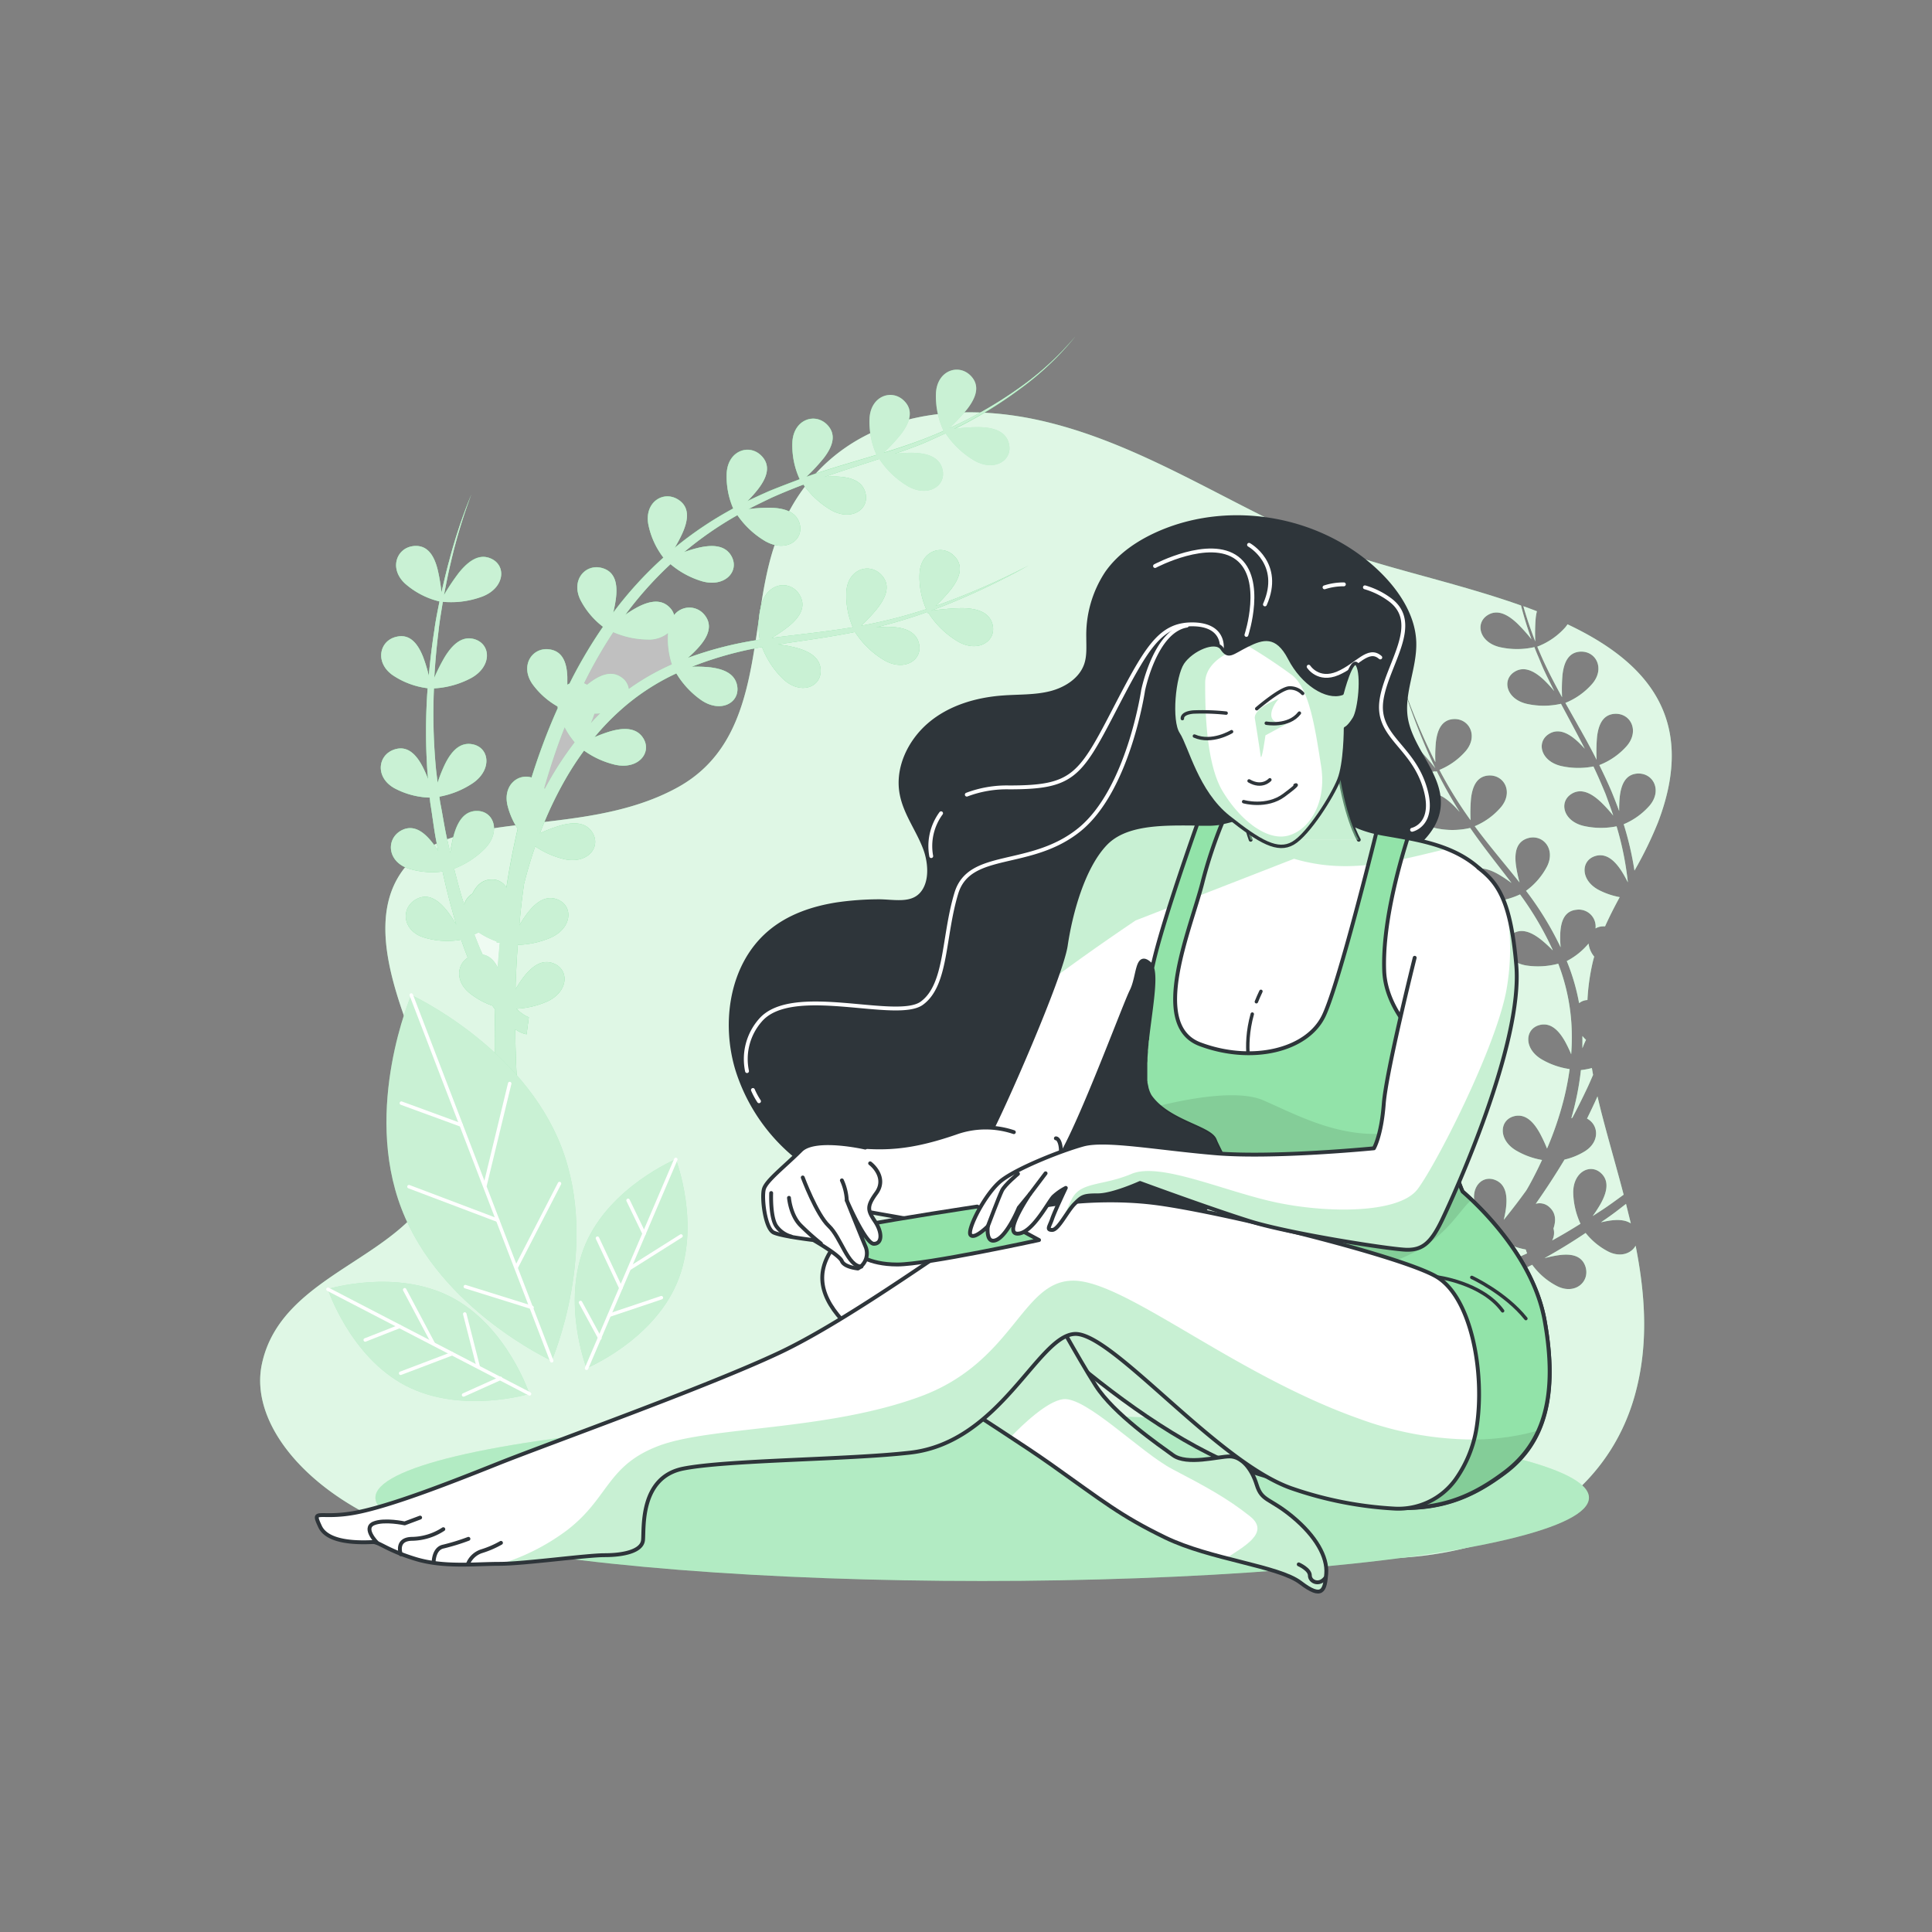 <svg xmlns="http://www.w3.org/2000/svg" xmlns:xlink="http://www.w3.org/1999/xlink" viewBox="0 0 500 500"><rect x="0" y="0" width="500" height="500" fill="#808080" stroke="none"/><defs><clippath id="clip-path--inject-1"><path d="M399.74,341.69c-2.93-16.21-16.64-29.32-21.23-33.32-3.38-7.87-4.57-16.84-.23-30.4,5.13-16,19.25-32.39,8.78-48.29-6.91-10.48-18.11-12-29.12-13.91-16.29-2.91-13.3-12.8-26.75-9,0,0-10.77,6.43-18.32,6.41-9.76,0-21-.89-26.8,5.2s-9,17.93-10.24,26.25-16.65,43.23-19.86,49,12.49,12.17,17,7.68,17.93-41,19.86-44.82,1.28-10.25,4.8-7-4.48,28.18.32,34.58,15.27,7.78,16.55,11,6.08,10.57,5.76,18.89-6.3,7.6-6.3,7.6,14.76,3.84,29.23,7.13a27.41,27.41,0,0,0-3,7.59c-4.16,18.89-6.72,49.63,11.21,52.83s27.86-.32,38.1-8S403.26,361.22,399.74,341.69Z" style="fill:#fff;stroke:#2e353a;stroke-linecap:round;stroke-linejoin:round"></path></clippath><clippath id="clip-path-2--inject-1"><path d="M399.74,341.69c-2.93-16.21-16.64-29.32-21.23-33.32-3.38-7.87-4.57-16.84-.23-30.4l.12-.37c-10.2-5.85-19.76-15.79-20.17-26.35-.44-11.61,3.45-26.06,6.06-34.34-2.1-.41-4.23-.77-6.35-1.14-.61-.11-1.18-.23-1.73-.36-3,12.08-10.26,40.48-13.64,47.51-4.34,9-18.67,12.33-32,7.33s-2.34-30,.66-42a117.89,117.89,0,0,1,5.12-15.4c-.58.12-1.16.21-1.73.27h-.08a16,16,0,0,1-1.67.09l-3,0h0c-3.55,10.05-10,28.89-11.68,37.34h0c.92,2.92-.31,10-1.16,17l-.12,1c0,.2,0,.4-.07.6s-.07.68-.11,1c0,.19,0,.38-.05.57,0,.36-.07.72-.1,1.08,0,.16,0,.32,0,.48-.05.51-.08,1-.11,1.51,0,0,0,.08,0,.12,0,.38,0,.75-.05,1.12a2.72,2.72,0,0,0,0,.28c0,.16,0,.32,0,.47s0,.31,0,.46v.36c0,.27,0,.54,0,.8s0,.27,0,.4a2.83,2.83,0,0,0,0,.29c0,.14,0,.29,0,.43s0,.27,0,.41,0,.2,0,.31l0,.34c0,.13,0,.27.05.4a.5.5,0,0,0,0,.12c0,.16,0,.32.07.47s0,.26.07.39.08.37.12.54.06.25.09.36.08.23.11.34l.06.17c0,.1.07.21.11.31a4.31,4.31,0,0,0,.22.49c0,.08.07.16.11.23a4,4,0,0,0,.4.63c4.8,6.41,15.27,7.78,16.55,11s6.08,10.57,5.76,18.89-6.3,7.6-6.3,7.6,14.76,3.84,29.23,7.13a27.41,27.41,0,0,0-3,7.59c-4.16,18.89-6.72,49.63,11.21,52.83s27.86-.32,38.1-8S403.26,361.22,399.74,341.69Z" style="fill:#92E3A9;stroke:#2e353a;stroke-linecap:round;stroke-linejoin:round"></path></clippath><clippath id="clip-path-3--inject-1"><path d="M347.32,179.46s2.54-9.91,4-7.36.56,11.6-.85,13.87-2.26,2.54-2.26,2.54,0,9.06-1.7,13.3-7.93,14.15-11.89,16.42-8.49-.28-16.69-6.79-10.76-18.12-13-21.51-1.13-15,1.13-18.4,8.49-6.22,10.19-3.68,2.54,1.14,6.51-.84,7.64-3.12,11,3.39S343.35,180.87,347.32,179.46Z" style="fill:#fff;stroke:#2e353a;stroke-linecap:round;stroke-linejoin:round;stroke-width:0.884px"></path></clippath><clippath id="clip-path-4--inject-1"><path d="M254.19,330.24s.7.75,2,2.06c9.8,10,53.68,52.66,85.07,51.64,35.52-1.16-4.89-61-19.53-64.27s-63.46-13-72.41-4.07S254.19,330.24,254.19,330.24Z" style="fill:#fff;stroke:#2e353a;stroke-linecap:round;stroke-linejoin:round"></path></clippath><clippath id="clip-path-5--inject-1"><path d="M258.9,317.25s-35.33-3.33-41.67,3.67-5.66,13.67.67,20.67,40.33,27.66,54,37.33,18,13.33,29.67,19,29.33,7.33,35,11.67,6.33,2,6.66-2.34-2.66-9.66-8.66-14.66-8-4-9.34-8.34-4-7.33-7-7.33-11,2.33-14.66-.33-15.34-10.67-20-18-12.34-21.34-12.34-21.34Z" style="fill:#fff;stroke:#2e353a;stroke-linecap:round;stroke-linejoin:round"></path></clippath><clippath id="clip-path-6--inject-1"><path d="M360.87,390.42a18.24,18.24,0,0,0,15.9-7.64,31.6,31.6,0,0,0,5.36-13.24c2.24-14.08-1.28-33.62-10.25-39.06s-57.31-17.29-73.64-19.21-34.9,1-41.95,4.8-35.54,25-54.43,33.94-60.11,23.63-72.92,28.75S100.45,390,91.48,391.57s-10.88-1.28-8.64,3.52,12.12,4,13.72,4,3.57,2.1,10.93,4.35,15.37,1.28,21.77,1.28,22.42-2.24,27.22-2.24,9.6-1,9.93-3.85-1-16.33,10.48-18.57,42.7-2.29,58.68-4.12c23.33-2.67,32.89-30.07,42.5-30.71s36.82,33.3,56.35,40A97.53,97.53,0,0,0,360.87,390.42Z" style="fill:#fff;stroke:#2e353a;stroke-linecap:round;stroke-linejoin:round"></path></clippath><clippath id="clip-path-7--inject-1"><path d="M366.12,247.87s-7.37,29.46-8,37.78-2.56,11.53-2.56,11.53-25.93,2.56-41,1.28-28.5-3.84-34.26-2.24-17,6.08-21.13,9.29-9,12.8-8,14.08,4.48-2.24,4.48-2.24-.64,4.81,2.25,3.53,5.76-8.33,5.76-8.33l2.88-3.52s-7,10.24-3.2,10.24,8-8.32,9.28-9.6a14.3,14.3,0,0,1,3.21-2.24s-2.89,6.08-3.53,8-1.6,2.88,0,2.88,3.85-4.8,5.77-6.72,2.24-2.24,6.08-2.24,10.89-3.2,10.89-3.2,18.25,6.72,28.49,9.92,36.82,7.37,40.67,7.37,6.08-1.6,9-7.69,21-45.52,19.21-66c-1.48-17.1-4.94-21.37-9.77-25.14" style="fill:#fff;stroke:#2e353a;stroke-linecap:round;stroke-linejoin:round"></path></clippath></defs><!--Depi--><g id="background-simple--inject-1"><path d="M410.12,269.83c.1-.24.22-.48.34-.71a12.77,12.77,0,0,1-.93-1c0,1.06,0,2.12,0,3.18C409.71,270.8,409.9,270.31,410.12,269.83Z" style="fill:#92E3A9"></path><path d="M406.94,289.26q2-3.79,3.84-7.69c.53-1.12,1-2.25,1.51-3.39-.11-.58-.21-1.18-.31-1.77a19.64,19.64,0,0,1-2.84.53,72.64,72.64,0,0,1-1.41,8.3c-.31,1.4-.68,2.78-1.07,4.16Z" style="fill:#92E3A9"></path><path d="M405.48,248.72a54.11,54.11,0,0,1,3.19,10.9,3.64,3.64,0,0,1,2.16-.81,55.15,55.15,0,0,1,.88-7.47c.19-1,.4-2,.65-3,.07-.26.15-.51.22-.77a6.44,6.44,0,0,1-1.46-3.38A18.43,18.43,0,0,1,405.48,248.72Z" style="fill:#92E3A9"></path><path d="M412.19,314.71l2.64-1.71c1.84-1.21,3.59-2.53,5.37-3.81-1.77-6.78-3.74-13.5-5.47-20.15q-.69-2.62-1.3-5.3c-.86,1.94-1.77,3.85-2.71,5.75,3,1.57,3.41,5.94-.51,8.43a17.36,17.36,0,0,1-5.31,2.18q-3.52,5.85-7.45,11.44a3.71,3.71,0,0,1,3.59.92c1.62,1.49,1.68,3.44,1,5.47a4.22,4.22,0,0,1-.34,3.1c2.49-1.36,4.92-2.81,7.33-4.32a20.11,20.11,0,0,1-1.88-8c-.07-5.38,4.37-7.71,7.19-5.11,2.29,2.11,1.47,5.14-.13,8A34.47,34.47,0,0,1,412.19,314.71Z" style="fill:#92E3A9"></path><path d="M416.41,324a18.15,18.15,0,0,1-6.05-4.91c-2.5,1.67-5.05,3.29-7.66,4.81-1,.59-2,1.16-3,1.72a30.13,30.13,0,0,1,3.71-.78c3.11-.43,6,0,6.94,3.07,1.11,3.79-2.66,7.21-7.25,5a18.24,18.24,0,0,1-6.57-5.59c-1.29.67-2.61,1.31-3.94,1.91.67,2.83-1.59,5.85-5.77,5.54a17.41,17.41,0,0,1-5.88-1.57c-.3.06-.6.11-.91.15l-.15,0c-6.35,7-13.08,13.59-20.09,19.89q-6.65,6-13.62,11.52c-4.69,3.7-9.38,7.26-14.43,10.67l-3.18-5c4.8-3.09,9.58-6.56,14.21-10.07s9.19-7.23,13.62-11c5.89-5.08,11.59-10.38,17-15.93h0c-.41-.11-.79-.16-1.21-.31a5.5,5.5,0,0,1-1.44-.68l2.33-3.16-.06,0,0,0,.1.05.3.12a6.35,6.35,0,0,0,.73.21,9.77,9.77,0,0,0,1.67.21l.68,0a19.69,19.69,0,0,1-3.9-6c-2-5,1.25-8.78,4.82-7.39,2.91,1.13,3.25,4.25,2.81,7.52-.13.93-.32,1.86-.53,2.77.58-.63,1.16-1.26,1.73-1.9,1.68-1.88,3.32-3.8,4.94-5.73a20.08,20.08,0,0,1-4.28-6.39c-2-5,1.26-8.78,4.83-7.39,2.9,1.13,3.25,4.25,2.81,7.52-.13.94-.33,1.89-.54,2.81q1.72-2.13,3.39-4.32c.82-1.08,1.62-2.17,2.42-3.27,1-1.66,1.86-3.35,2.72-5.05.47-.95.92-1.9,1.37-2.85a19.91,19.91,0,0,1-6.78-2.49c-4.6-2.78-4.24-7.78-.55-8.81,3-.83,5.15,1.47,6.75,4.35a38.34,38.34,0,0,1,1.87,4,85.63,85.63,0,0,0,4.34-12.76,71.28,71.28,0,0,0,1.51-7.81,20,20,0,0,1-7.32-2.57c-4.6-2.79-4.24-7.78-.55-8.81,3-.83,5.15,1.47,6.75,4.35a34.35,34.35,0,0,1,1.52,3.19,58.3,58.3,0,0,0,.06-7.93,52.32,52.32,0,0,0-3.41-15.51,20.18,20.18,0,0,1-8.29.46c-5.31-.87-6.83-5.64-3.79-8,2.48-1.9,5.33-.56,7.88,1.52a35.45,35.45,0,0,1,2.76,2.55.36.36,0,0,1,0-.09,81.52,81.52,0,0,0-8.45-14.37,20.39,20.39,0,0,1-8.41,1.92c-5.38,0-7.65-4.48-5-7.27,2.14-2.26,5.17-1.39,8,.25a36.78,36.78,0,0,1,3.22,2.15c-3.56-4.67-7.28-9.28-10.64-14.15h0v0a.61.61,0,0,1-.07-.1,20.19,20.19,0,0,1-9.17,0c-5.23-1.27-6.4-6.14-3.19-8.23,2.62-1.7,5.35-.16,7.75,2.11.67.63,1.3,1.32,1.91,2a118.82,118.82,0,0,1-5.95-10.55l-.38.13v-.14a20.22,20.22,0,0,1-9.24,0c-5.23-1.26-6.4-6.13-3.19-8.22,2.62-1.7,5.35-.16,7.75,2.1a64.16,64.16,0,0,1,4.68,5.33c-.64-1.31-1.26-2.64-1.86-4a166.82,166.82,0,0,1-7-18.93,161.73,161.73,0,0,0,8.88,21.39,37.81,37.81,0,0,1,.13-5.17c.36-3.12,1.47-5.86,4.69-6,3.95-.13,6.33,4.37,3.05,8.27a18.13,18.13,0,0,1-6.82,4.89,110.32,110.32,0,0,0,7.78,12.63c.09.13.18.26.28.38a42.16,42.16,0,0,1,.11-5.57c.36-3.12,1.48-5.86,4.7-6,3.95-.13,6.33,4.37,3,8.27a18.12,18.12,0,0,1-6.73,4.86c3.5,4.75,7.34,9.24,11.06,13.88l.54.68a35.66,35.66,0,0,1-.95-4.58c-.38-3.12.07-6,3.17-6.9,3.81-1.05,7.17,2.77,4.9,7.33a18.28,18.28,0,0,1-5.44,6.31A82.2,82.2,0,0,1,403.81,245l.08.16a27.79,27.79,0,0,1-.1-3.42c.12-3.14,1-6,4.23-6.3a4.36,4.36,0,0,1,4.9,4.84,3.9,3.9,0,0,1,1.87-.54,5.9,5.9,0,0,1,.6,0c1.15-2.57,2.44-5.08,3.79-7.56a19.57,19.57,0,0,1-5.39-1.84c-4.76-2.49-4.72-7.5-1.09-8.75,2.94-1,5.22,1.14,7,3.91.58.92,1.11,1.9,1.59,2.85a80,80,0,0,0-2.92-14.5,20.3,20.3,0,0,1-8.57-.11c-5.23-1.26-6.39-6.14-3.18-8.23,2.61-1.7,5.35-.15,7.74,2.11a38.65,38.65,0,0,1,3.15,3.46c-.63-1.89-1.32-3.75-2-5.61-1-2.39-2-4.76-3.13-7.11a20.22,20.22,0,0,1-8.42-.13c-5.23-1.27-6.39-6.14-3.18-8.23,2.61-1.7,5.35-.16,7.75,2.11.55.53,1.09,1.09,1.61,1.67-2-3.9-4.09-7.76-6.16-11.64a20.16,20.16,0,0,1-8.92,0c-5.23-1.26-6.39-6.14-3.18-8.23,2.61-1.7,5.35-.15,7.75,2.11a36.55,36.55,0,0,1,2.62,2.84h0l-.88-1.74c-.53-1.07-1.06-2.14-1.57-3.23-.64-1.34-1.17-2.72-1.75-4.08-.34-.77-.65-1.55-.94-2.34a20.2,20.2,0,0,1-9,0c-5.23-1.26-6.39-6.14-3.18-8.23,2.61-1.7,5.35-.15,7.74,2.11a43.49,43.49,0,0,1,3.67,4.09c-1-2.73-1.86-5.51-2.6-8.33,0-.13-.07-.27-.1-.41-17.43-6.19-36.86-10-49.59-15.2-24.42-9.89-47.36-26.16-73.63-32.4-30.47-7.24-60.28,1.47-70.29,33-6.61,20.77-2.33,49.22-24.64,61.61-25.42,14.11-59.83,4.45-71.79,22.28-11,16.33,3.82,42.37,8.95,58.58,2,6.39,3.11,13.42.88,19.75C105.85,326,72.93,328.85,67.78,353c-5.23,24.51,35.9,55.71,86,47.54s80-49,109.19-31.2,71.79,42.34,116.66,31.2C400.49,395.32,417.3,382,423.12,361c3.58-12.91,2.7-25.83.18-38.61C422.17,324.38,419.48,325.42,416.41,324Z" style="fill:#92E3A9"></path><path d="M390.46,322l-.15.2-.57-.46c-1.18,1.48-2.39,2.94-3.61,4.39a4.84,4.84,0,0,1,4.56.24c1.52-.62,3-1.31,4.52-2-.12-.3-.24-.63-.35-1A18,18,0,0,1,390.46,322Z" style="fill:#92E3A9"></path><path d="M397.75,158.19c-1.16-.45-2.33-.88-3.51-1.31.82,2.88,1.78,5.72,2.85,8.51l.24.62a46.36,46.36,0,0,1,.11-6.06A13.73,13.73,0,0,1,397.75,158.19Z" style="fill:#92E3A9"></path><path d="M422.05,316.61q-.6-2.53-1.24-5.05c-1.51,1.17-3,2.36-4.59,3.46l-1.89,1.31c.79-.18,1.6-.35,2.39-.46C418.74,315.6,420.68,315.68,422.05,316.61Z" style="fill:#92E3A9"></path><path d="M405.19,162.25a18.46,18.46,0,0,1-7.34,5.1c.43,1.05.88,2.08,1.34,3.12l.19.42c.46,1,.94,2,1.43,3,.05.1.1.19.14.29,1.06,2.11,2.17,4.19,3.31,6.26h0a44,44,0,0,1,.11-5.8c.36-3.12,1.48-5.86,4.69-6,4-.13,6.33,4.36,3.06,8.27a18.32,18.32,0,0,1-7,5h0l2.4,4.26c.53.92,1,1.84,1.56,2.77.11.18.21.37.31.56.62,1.1,1.23,2.2,1.82,3.31l.13.24c.63,1.18,1.26,2.37,1.86,3.58a43.86,43.86,0,0,1,.11-5.9c.36-3.12,1.48-5.86,4.69-6,4-.13,6.33,4.37,3.06,8.27a18.26,18.26,0,0,1-7.16,5c1.1,2.23,2.16,4.48,3.14,6.77.7,1.7,1.37,3.4,2,5.13a30.77,30.77,0,0,1,.15-3.71c.36-3.12,1.48-5.86,4.69-6,4-.13,6.33,4.36,3.06,8.27a18.27,18.27,0,0,1-6.73,4.85A82,82,0,0,1,423,225.31a98.9,98.9,0,0,0,6.08-12.46c10.39-27.13-3.25-41.77-23.41-51.28C405.54,161.8,405.37,162,405.19,162.25Z" style="fill:#92E3A9"></path><path d="M410.12,269.83c.1-.24.22-.48.34-.71a12.77,12.77,0,0,1-.93-1c0,1.06,0,2.12,0,3.18C409.71,270.8,409.9,270.31,410.12,269.83Z" style="fill:#fff;opacity:0.7"></path><path d="M412.19,314.71l2.64-1.71c1.84-1.21,3.59-2.53,5.37-3.81-1.77-6.78-3.74-13.5-5.47-20.15q-.69-2.62-1.3-5.3c-.86,1.94-1.77,3.85-2.71,5.75,3,1.57,3.41,5.94-.51,8.43a17.36,17.36,0,0,1-5.31,2.18q-3.52,5.85-7.45,11.44a3.71,3.71,0,0,1,3.59.92c1.62,1.49,1.68,3.44,1,5.47a4.22,4.22,0,0,1-.34,3.1c2.49-1.36,4.92-2.81,7.33-4.32a20.11,20.11,0,0,1-1.88-8c-.07-5.38,4.37-7.71,7.19-5.11,2.29,2.11,1.47,5.14-.13,8A34.47,34.47,0,0,1,412.19,314.71Z" style="fill:#fff;opacity:0.7"></path><path d="M405.48,248.72a54.11,54.11,0,0,1,3.19,10.9,3.64,3.64,0,0,1,2.16-.81,55.15,55.15,0,0,1,.88-7.47c.19-1,.4-2,.65-3,.07-.26.15-.51.22-.77a6.44,6.44,0,0,1-1.46-3.38A18.43,18.43,0,0,1,405.48,248.72Z" style="fill:#fff;opacity:0.7"></path><path d="M406.94,289.26q2-3.79,3.84-7.69c.53-1.12,1-2.25,1.51-3.39-.11-.58-.21-1.18-.31-1.77a19.64,19.64,0,0,1-2.84.53,72.64,72.64,0,0,1-1.41,8.3c-.31,1.4-.68,2.78-1.07,4.16Z" style="fill:#fff;opacity:0.7"></path><path d="M416.41,324a18.15,18.15,0,0,1-6.05-4.91c-2.5,1.67-5.05,3.29-7.66,4.81-1,.59-2,1.16-3,1.72a30.13,30.13,0,0,1,3.71-.78c3.11-.43,6,0,6.94,3.07,1.11,3.79-2.66,7.21-7.25,5a18.24,18.24,0,0,1-6.57-5.59c-1.29.67-2.61,1.31-3.94,1.91.67,2.83-1.59,5.85-5.77,5.54a17.41,17.41,0,0,1-5.88-1.57c-.3.06-.6.11-.91.15l-.15,0c-6.35,7-13.08,13.59-20.09,19.89q-6.65,6-13.62,11.52c-4.69,3.7-9.38,7.26-14.43,10.67l-3.18-5c4.8-3.09,9.58-6.56,14.21-10.07s9.19-7.23,13.62-11c5.89-5.08,11.59-10.38,17-15.93h0c-.41-.11-.79-.16-1.21-.31a5.5,5.5,0,0,1-1.44-.68l2.33-3.16-.06,0,0,0,.1.05.3.12a6.35,6.35,0,0,0,.73.21,9.77,9.77,0,0,0,1.67.21l.68,0a19.69,19.69,0,0,1-3.9-6c-2-5,1.25-8.78,4.82-7.39,2.91,1.13,3.25,4.25,2.81,7.52-.13.93-.32,1.86-.53,2.77.58-.63,1.16-1.26,1.73-1.9,1.68-1.88,3.32-3.8,4.94-5.73a20.08,20.08,0,0,1-4.28-6.39c-2-5,1.26-8.78,4.83-7.39,2.9,1.13,3.25,4.25,2.81,7.52-.13.94-.33,1.89-.54,2.81q1.72-2.13,3.39-4.32c.82-1.08,1.62-2.17,2.42-3.27,1-1.66,1.86-3.35,2.72-5.05.47-.95.92-1.9,1.37-2.85a19.91,19.91,0,0,1-6.78-2.49c-4.6-2.78-4.24-7.78-.55-8.81,3-.83,5.15,1.47,6.75,4.35a38.34,38.34,0,0,1,1.87,4,85.63,85.63,0,0,0,4.34-12.76,71.28,71.28,0,0,0,1.51-7.81,20,20,0,0,1-7.32-2.57c-4.6-2.79-4.24-7.78-.55-8.81,3-.83,5.15,1.47,6.75,4.35a34.35,34.35,0,0,1,1.52,3.19,58.3,58.3,0,0,0,.06-7.93,52.32,52.32,0,0,0-3.41-15.51,20.18,20.18,0,0,1-8.29.46c-5.31-.87-6.83-5.64-3.79-8,2.48-1.9,5.33-.56,7.88,1.52a35.45,35.45,0,0,1,2.76,2.55.36.36,0,0,1,0-.09,81.52,81.52,0,0,0-8.45-14.37,20.39,20.39,0,0,1-8.41,1.92c-5.38,0-7.65-4.48-5-7.27,2.14-2.26,5.17-1.39,8,.25a36.78,36.78,0,0,1,3.22,2.15c-3.56-4.67-7.28-9.28-10.64-14.15h0v0a.61.61,0,0,1-.07-.1,20.19,20.19,0,0,1-9.17,0c-5.23-1.27-6.4-6.14-3.19-8.23,2.62-1.7,5.35-.16,7.75,2.11.67.63,1.3,1.32,1.91,2a118.82,118.82,0,0,1-5.95-10.55l-.38.13v-.14a20.22,20.22,0,0,1-9.24,0c-5.23-1.26-6.4-6.13-3.19-8.22,2.62-1.7,5.35-.16,7.75,2.1a64.16,64.16,0,0,1,4.68,5.33c-.64-1.31-1.26-2.64-1.86-4a166.82,166.82,0,0,1-7-18.93,161.73,161.73,0,0,0,8.88,21.39,37.81,37.81,0,0,1,.13-5.17c.36-3.12,1.47-5.86,4.69-6,3.95-.13,6.33,4.37,3.05,8.27a18.13,18.13,0,0,1-6.82,4.89,110.32,110.32,0,0,0,7.78,12.63c.09.13.18.26.28.38a42.16,42.16,0,0,1,.11-5.57c.36-3.12,1.48-5.86,4.7-6,3.95-.13,6.33,4.37,3,8.27a18.12,18.12,0,0,1-6.73,4.86c3.5,4.75,7.34,9.24,11.06,13.88l.54.68a35.66,35.66,0,0,1-.95-4.58c-.38-3.12.07-6,3.17-6.9,3.81-1.05,7.17,2.77,4.9,7.33a18.28,18.28,0,0,1-5.44,6.31A82.2,82.2,0,0,1,403.81,245l.08.16a27.79,27.79,0,0,1-.1-3.42c.12-3.14,1-6,4.23-6.3a4.36,4.36,0,0,1,4.9,4.84,3.9,3.9,0,0,1,1.87-.54,5.9,5.9,0,0,1,.6,0c1.15-2.57,2.44-5.08,3.79-7.56a19.57,19.57,0,0,1-5.39-1.84c-4.76-2.49-4.72-7.5-1.09-8.75,2.94-1,5.22,1.14,7,3.91.58.92,1.11,1.9,1.59,2.85a80,80,0,0,0-2.92-14.5,20.3,20.3,0,0,1-8.57-.11c-5.23-1.26-6.39-6.14-3.18-8.23,2.61-1.7,5.35-.15,7.74,2.11a38.65,38.65,0,0,1,3.15,3.46c-.63-1.89-1.32-3.75-2-5.61-1-2.39-2-4.76-3.13-7.11a20.22,20.22,0,0,1-8.42-.13c-5.23-1.27-6.39-6.14-3.18-8.23,2.61-1.7,5.35-.16,7.75,2.11.55.53,1.09,1.09,1.61,1.67-2-3.9-4.09-7.76-6.16-11.64a20.16,20.16,0,0,1-8.92,0c-5.23-1.26-6.39-6.14-3.18-8.23,2.61-1.7,5.35-.15,7.75,2.11a36.55,36.55,0,0,1,2.62,2.84h0l-.88-1.74c-.53-1.07-1.06-2.14-1.57-3.23-.64-1.34-1.17-2.72-1.75-4.08-.34-.77-.65-1.55-.94-2.34a20.2,20.2,0,0,1-9,0c-5.23-1.26-6.39-6.14-3.18-8.23,2.61-1.7,5.35-.15,7.74,2.11a43.49,43.49,0,0,1,3.67,4.09c-1-2.73-1.86-5.51-2.6-8.33,0-.13-.07-.27-.1-.41-17.43-6.19-36.86-10-49.59-15.2-24.42-9.89-47.36-26.16-73.63-32.4-30.47-7.24-60.28,1.47-70.29,33-6.61,20.77-2.33,49.22-24.64,61.61-25.42,14.11-59.83,4.45-71.79,22.28-11,16.33,3.82,42.37,8.95,58.58,2,6.39,3.11,13.42.88,19.75C105.85,326,72.93,328.85,67.78,353c-5.23,24.51,35.9,55.71,86,47.54s80-49,109.19-31.2,71.79,42.34,116.66,31.2C400.49,395.32,417.3,382,423.12,361c3.58-12.91,2.7-25.83.18-38.61C422.17,324.38,419.48,325.42,416.41,324Z" style="fill:#fff;opacity:0.7"></path><path d="M422.05,316.61q-.6-2.53-1.24-5.05c-1.51,1.17-3,2.36-4.59,3.46l-1.89,1.31c.79-.18,1.6-.35,2.39-.46C418.74,315.6,420.68,315.68,422.05,316.61Z" style="fill:#fff;opacity:0.7"></path><path d="M390.46,322l-.15.2-.57-.46c-1.18,1.48-2.39,2.94-3.61,4.39a4.84,4.84,0,0,1,4.56.24c1.52-.62,3-1.31,4.52-2-.12-.3-.24-.63-.35-1A18,18,0,0,1,390.46,322Z" style="fill:#fff;opacity:0.7"></path><path d="M397.75,158.19c-1.16-.45-2.33-.88-3.51-1.31.82,2.88,1.78,5.72,2.85,8.51l.24.62a46.36,46.36,0,0,1,.11-6.06A13.73,13.73,0,0,1,397.75,158.19Z" style="fill:#fff;opacity:0.7"></path><path d="M405.19,162.25a18.46,18.46,0,0,1-7.34,5.1c.43,1.05.88,2.08,1.34,3.12l.19.42c.46,1,.94,2,1.43,3,.05.1.1.19.14.29,1.06,2.11,2.17,4.19,3.31,6.26h0a44,44,0,0,1,.11-5.8c.36-3.12,1.48-5.86,4.69-6,4-.13,6.33,4.36,3.06,8.27a18.32,18.32,0,0,1-7,5h0l2.4,4.26c.53.92,1,1.84,1.56,2.77.11.18.21.37.31.56.62,1.1,1.23,2.2,1.82,3.31l.13.24c.63,1.18,1.26,2.37,1.86,3.58a43.86,43.86,0,0,1,.11-5.9c.36-3.12,1.48-5.86,4.69-6,4-.13,6.33,4.37,3.06,8.27a18.26,18.26,0,0,1-7.16,5c1.1,2.23,2.16,4.48,3.14,6.77.7,1.7,1.37,3.4,2,5.13a30.77,30.77,0,0,1,.15-3.71c.36-3.12,1.48-5.86,4.69-6,4-.13,6.33,4.36,3.06,8.27a18.27,18.27,0,0,1-6.73,4.85A82,82,0,0,1,423,225.31a98.9,98.9,0,0,0,6.08-12.46c10.39-27.13-3.25-41.77-23.41-51.28C405.54,161.8,405.37,162,405.19,162.25Z" style="fill:#fff;opacity:0.7"></path></g><g id="Shadow--inject-1"><ellipse cx="254.19" cy="387.6" rx="157.03" ry="21.56" style="fill:#92E3A9"></ellipse><ellipse cx="254.19" cy="387.6" rx="157.03" ry="21.56" style="fill:#fff;opacity:0.3"></ellipse></g><g id="Plants--inject-1"><path d="M237.51,115.3c1.58-.58,3.1-1.3,4.65-2s3.05-1.39,4.56-2.12a108.43,108.43,0,0,0,17.17-10.43A75.88,75.88,0,0,0,278.36,87a76.1,76.1,0,0,1-14.72,13.5,108.16,108.16,0,0,1-17.28,10c-12,5.77-25.11,8.44-37.72,12.88a49.85,49.85,0,0,0,4.55-4.9c2.16-2.83,3.41-5.95.87-8.57-3.13-3.22-8.61-1.41-9,4.35a20.74,20.74,0,0,0,1.89,9.74c-2.65,1-5.29,2-7.89,3.06-1.9.84-3.8,1.7-5.67,2.61a32.59,32.59,0,0,0,2.8-3.15c2.16-2.83,3.41-5.94.87-8.56-3.13-3.22-8.61-1.42-9,4.35a20.69,20.69,0,0,0,1.68,9.26,94.75,94.75,0,0,0-15.18,10.19,33.76,33.76,0,0,0,2.11-4c1.42-3.27,1.87-6.59-1.23-8.52-3.81-2.37-8.69.71-7.68,6.4a20.71,20.71,0,0,0,3.91,8.64,98,98,0,0,0-13,14.25,33.17,33.17,0,0,0,.71-3.73c.43-3.53-.07-6.85-3.59-7.82-4.32-1.19-8.14,3.14-5.56,8.31a20.59,20.59,0,0,0,5.81,6.89,123.68,123.68,0,0,0-7.61,12.63c-.36.68-.7,1.38-1.05,2.07a4.63,4.63,0,0,0-.58.31c0-.69,0-1.37,0-2-.12-3.56-1.13-6.76-4.76-7.17-4.45-.52-7.55,4.35-4.21,9.06a20.54,20.54,0,0,0,6.46,5.73c0,.13,0,.27.05.41q-2.25,5-4.14,10.18c-.95,2.57-1.82,5.17-2.65,7.79-3.67-1.08-7.45,2.16-6.21,7.28a19.58,19.58,0,0,0,2.63,6q-1.74,7.54-2.93,15.2a4.22,4.22,0,0,0-3.65-2.07c-2.5-.05-4.08,1.49-5.14,3.67a4.85,4.85,0,0,0-2.15,2.8c-1-3.06-1.81-6.17-2.6-9.29a22.83,22.83,0,0,0,7.88-5.1c4.28-4.34,2.5-9.73-1.85-9.83-3.54-.08-5.25,3-6.21,6.66a38.15,38.15,0,0,0-.81,4.16l-.81-3.48c-.66-2.94-1.1-5.91-1.67-8.86-.15-.72-.25-1.45-.34-2.19a22.84,22.84,0,0,0,8.68-3.52c5-3.46,4.28-9.1,0-10-3.46-.74-5.73,2-7.35,5.38a39.92,39.92,0,0,0-1.79,4.54l-.38-3.15a151,151,0,0,1-.57-21.27,23,23,0,0,0,9.63-2.68c5.35-2.94,5.18-8.62,1-10-3.37-1.08-5.9,1.43-7.85,4.61a48.58,48.58,0,0,0-2.69,5.34q.35-6.09,1.1-12.15c.26-2.53.71-5,1.11-7.53a23.12,23.12,0,0,0,10.27-1.38c5.68-2.22,6.24-7.88,2.31-9.74-3.2-1.51-6,.65-8.38,3.56a57.19,57.19,0,0,0-3.91,5.84c.57-2.87,1.11-5.76,1.81-8.61A137.38,137.38,0,0,1,122,127.91a135.42,135.42,0,0,0-5.76,17.26c-.75,2.69-1.36,5.42-2,8.15a45.1,45.1,0,0,0-1-6c-.88-3.45-2.56-6.36-6.19-6-4.46.46-6.44,5.88-2.16,9.76a20.81,20.81,0,0,0,8.85,4.57c-.48,2.45-1,4.91-1.32,7.39-.62,3.92-1.09,7.87-1.45,11.83a38.94,38.94,0,0,0-1.5-4.93c-1.33-3.3-3.36-6-6.91-5.13-4.37,1-5.63,6.66-.89,9.95a20.77,20.77,0,0,0,9,3.35,152.55,152.55,0,0,0-.07,21.38l.19,2.15a30.74,30.74,0,0,0-1.42-3.23c-1.65-3.15-3.94-5.6-7.39-4.41-4.24,1.46-4.94,7.19.12,10a20.69,20.69,0,0,0,9.12,2.42c.06.74.14,1.47.27,2.2.48,3,.84,6.07,1.42,9.06l.51,2.56a25.33,25.33,0,0,0-1.59-2.25c-2.21-2.79-4.92-4.77-8.09-3-3.89,2.24-3.49,8,2,9.8a20.62,20.62,0,0,0,8.8.75c.73,3.34,1.53,6.66,2.47,10,.34,1.26.71,2.51,1.09,3.76a34.25,34.25,0,0,0-2.41-3.56c-2.21-2.79-4.92-4.77-8.09-2.95-3.89,2.23-3.49,8,2,9.79a20.62,20.62,0,0,0,9.75.61q.79,2.34,1.72,4.66c-2.77,1.78-3.3,6,.36,9.07a19.67,19.67,0,0,0,6,3.34c.19.28.4.56.61.83l.11.15a320.25,320.25,0,0,0,.75,32.05q.73,10.1,2.07,20.13c.91,6.71,1.94,13.32,3.38,20.07l6.5-1.55c-1.48-6.3-2.66-12.89-3.68-19.41s-1.82-13.13-2.44-19.73c-.81-8.78-1.3-17.59-1.39-26.41l0,0c.41.23.76.49,1.23.7a6.29,6.29,0,0,0,1.71.58l.58-4.42.08,0,0,0-.13,0-.34-.14c-.23-.09-.5-.28-.76-.4a12,12,0,0,1-1.53-1.15l-.58-.51a22.45,22.45,0,0,0,7.92-1.83c5.57-2.48,5.88-8.15,1.87-9.83-3.26-1.37-6,.92-8.21,3.93-.63.86-1.21,1.77-1.75,2.68,0-1,0-1.94.08-2.91.11-2.86.28-5.72.48-8.57a22.69,22.69,0,0,0,8.52-1.86c5.58-2.48,5.88-8.15,1.87-9.83-3.26-1.36-6,.92-8.21,3.93-.63.87-1.22,1.8-1.77,2.72.18-2.06.39-4.13.62-6.19.19-1.53.39-3.06.61-4.58.53-2.1,1.11-4.19,1.76-6.27.35-1.14.73-2.27,1.12-3.4a22.67,22.67,0,0,0,7.49,3.3c5.95,1.35,9.59-3,7.38-6.76-1.8-3.05-5.36-2.86-8.93-1.76a41.13,41.13,0,0,0-4.71,1.83,97,97,0,0,1,6.5-13.84,78.19,78.19,0,0,1,4.91-7.56,22.69,22.69,0,0,0,8,3.65c5.95,1.35,9.59-3,7.38-6.76-1.8-3-5.36-2.85-8.93-1.76a38.3,38.3,0,0,0-3.76,1.41,64.75,64.75,0,0,1,6.2-6.52,58.61,58.61,0,0,1,15-10,22.72,22.72,0,0,0,6.4,6.89c5,3.47,10,.77,9.36-3.52-.53-3.5-3.91-4.65-7.63-5a38,38,0,0,0-4.26-.08l.1,0a92,92,0,0,1,18.21-5.1,22.85,22.85,0,0,0,5.37,8.19c4.4,4.22,9.77,2.36,9.8-2,0-3.54-3.12-5.21-6.75-6.11a36.61,36.61,0,0,0-4.32-.77c6.58-1,13.25-1.86,19.83-3.19h0v0l.14,0a23,23,0,0,0,7.47,7.24c5.27,3.09,10.05,0,9.08-4.21-.8-3.45-4.25-4.34-8-4.38-1,0-2.1.05-3.14.14A133.76,133.76,0,0,0,240,158.37c.12.26.21.41.21.41l.1-.12a23,23,0,0,0,7.52,7.31c5.26,3.08,10,0,9.07-4.21-.79-3.45-4.25-4.34-8-4.38a71.72,71.72,0,0,0-8,.67c1.56-.57,3.11-1.16,4.65-1.79a192.07,192.07,0,0,0,20.66-9.92,183.52,183.52,0,0,1-24.09,10.48,42.77,42.77,0,0,0,4-4.32c2.16-2.83,3.41-5.95.87-8.56-3.13-3.22-8.61-1.42-9,4.34a20.58,20.58,0,0,0,1.72,9.37,127.36,127.36,0,0,1-16.3,4.19l-.52.1a46.58,46.58,0,0,0,4.29-4.65c2.16-2.83,3.4-5.95.86-8.56-3.12-3.22-8.6-1.42-9,4.34a20.82,20.82,0,0,0,1.67,9.26c-6.59,1.13-13.26,1.78-20,2.64l-1,.13a39.54,39.54,0,0,0,4.38-3c2.76-2.25,4.7-5,2.84-8.13-2.29-3.86-8-3.38-9.77,2.14a20.67,20.67,0,0,0-.52,9.43,93.1,93.1,0,0,0-18.45,4.66l-.19.07a32.18,32.18,0,0,0,2.77-2.71c2.37-2.66,3.85-5.68,1.51-8.48a5,5,0,0,0-7.82.1,4.34,4.34,0,0,0-1.1-1.91c-2.43-2.57-5.86-1.59-9.1.27-.84.49-1.66,1-2.46,1.59A94.77,94.77,0,0,1,173.53,146a22.6,22.6,0,0,0,8.07,4.4c5.86,1.72,9.76-2.41,7.79-6.29-1.61-3.15-5.17-3.18-8.8-2.31a35.5,35.5,0,0,0-3.55,1.08,91.71,91.71,0,0,1,13.8-9.56,22.79,22.79,0,0,0,7.09,6.66c5.26,3.09,10,0,9.07-4.21-.8-3.45-4.25-4.34-8-4.37a43,43,0,0,0-5.29.35c2-1.05,4-2,6.08-3,2.68-1.19,5.4-2.3,8.14-3.34a22.93,22.93,0,0,0,7,6.51c5.26,3.08,10.05,0,9.07-4.22-.8-3.44-4.25-4.33-8-4.37-.88,0-1.76,0-2.64.1,4.84-1.68,9.74-3.21,14.63-4.8C231.21,117.6,234.38,116.51,237.51,115.3Zm-83.69,69.38c.5,0,1,0,1.54-.08-.85.84-1.68,1.71-2.49,2.59.24-.55.47-1.1.67-1.66C153.64,185.25,153.73,185,153.82,184.68Zm-31,57.15,1.06-.53a20.77,20.77,0,0,0,4.67,2.34c0,.09,0,.18,0,.28l.83.07q-.28,3.22-.51,6.43c-.87-1.77-2.1-3.09-3.91-3.39C124.13,245.32,123.44,243.58,122.78,241.83ZM143.36,200c-.84,1.39-1.63,2.81-2.4,4.24a2.19,2.19,0,0,0-.12-.33q1.33-4.69,2.92-9.31c.73-2.15,1.53-4.28,2.37-6.4a21.49,21.49,0,0,0,2.61,3.91A85.72,85.72,0,0,0,143.36,200Zm24.36-34.48a7.84,7.84,0,0,0,5.18-1.71,21.13,21.13,0,0,0,1,8.14,61.93,61.93,0,0,0-11.18,6.38,4.26,4.26,0,0,0-1.7-2.89c-2.79-2.16-6-.67-8.94,1.67l-.14.12-.19-.12a4.91,4.91,0,0,0-.62-.28l.24-.5a121.82,121.82,0,0,1,7.33-12.74A22.68,22.68,0,0,0,167.72,165.51Z" style="fill:#92E3A9"></path><path d="M278.36,87a76.1,76.1,0,0,1-14.72,13.5,108.16,108.16,0,0,1-17.28,10l-.68.31a50.68,50.68,0,0,0,4.68-5c2.16-2.83,3.41-5.94.87-8.56-3.13-3.22-8.61-1.42-9,4.35a20.82,20.82,0,0,0,2,9.94,137.08,137.08,0,0,1-15.53,5.65,49.42,49.42,0,0,0,4.47-4.83c2.16-2.83,3.41-6,.87-8.57-3.13-3.22-8.61-1.41-9,4.35a20.73,20.73,0,0,0,1.82,9.61c-6.06,1.84-12.18,3.56-18.19,5.67a49.85,49.85,0,0,0,4.55-4.9c2.16-2.83,3.41-5.95.87-8.57-3.13-3.22-8.61-1.41-9,4.35a20.74,20.74,0,0,0,1.89,9.74c-2.65,1-5.29,2-7.89,3.06-1.9.84-3.8,1.7-5.67,2.61a32.59,32.59,0,0,0,2.8-3.15c2.16-2.83,3.41-5.94.87-8.56-3.13-3.22-8.61-1.42-9,4.35a20.69,20.69,0,0,0,1.68,9.26,94.75,94.75,0,0,0-15.18,10.19,33.76,33.76,0,0,0,2.11-4c1.42-3.27,1.87-6.59-1.23-8.52-3.81-2.37-8.69.71-7.68,6.4a20.71,20.71,0,0,0,3.91,8.64,98,98,0,0,0-13,14.25,33.17,33.17,0,0,0,.71-3.73c.43-3.53-.07-6.85-3.59-7.82-4.32-1.19-8.14,3.14-5.56,8.31a20.59,20.59,0,0,0,5.81,6.89,123.68,123.68,0,0,0-7.61,12.63c-.36.68-.7,1.38-1.05,2.07a4.63,4.63,0,0,0-.58.31c0-.69,0-1.37,0-2-.12-3.56-1.13-6.76-4.76-7.17-4.45-.52-7.55,4.35-4.21,9.06a20.54,20.54,0,0,0,6.46,5.73c0,.13,0,.27.05.41q-2.25,5-4.14,10.18c-.95,2.57-1.82,5.17-2.65,7.79-3.67-1.08-7.45,2.16-6.21,7.28a19.58,19.58,0,0,0,2.63,6q-1.74,7.54-2.93,15.2a4.22,4.22,0,0,0-3.65-2.07c-2.5-.05-4.08,1.49-5.14,3.67a4.85,4.85,0,0,0-2.15,2.8c-1-3.06-1.81-6.17-2.6-9.29a22.83,22.83,0,0,0,7.88-5.1c4.28-4.34,2.5-9.73-1.85-9.83-3.54-.08-5.25,3-6.21,6.66a38.15,38.15,0,0,0-.81,4.16l-.81-3.48c-.66-2.94-1.1-5.91-1.67-8.86-.15-.72-.25-1.45-.34-2.19a22.84,22.84,0,0,0,8.68-3.52c5-3.46,4.28-9.1,0-10-3.46-.74-5.73,2-7.35,5.38a39.92,39.92,0,0,0-1.79,4.54l-.38-3.15a151,151,0,0,1-.57-21.27,23,23,0,0,0,9.63-2.68c5.35-2.94,5.18-8.62,1-10-3.37-1.08-5.9,1.43-7.85,4.61a48.58,48.58,0,0,0-2.69,5.34q.35-6.09,1.1-12.15c.26-2.53.71-5,1.11-7.53a23.12,23.12,0,0,0,10.27-1.38c5.68-2.22,6.24-7.88,2.31-9.74-3.2-1.51-6,.65-8.38,3.56a57.19,57.19,0,0,0-3.91,5.84c.57-2.87,1.11-5.76,1.81-8.61A137.38,137.38,0,0,1,122,127.91a135.42,135.42,0,0,0-5.76,17.26c-.75,2.69-1.36,5.42-2,8.15a45.1,45.1,0,0,0-1-6c-.88-3.45-2.56-6.36-6.19-6-4.46.46-6.44,5.88-2.16,9.76a20.81,20.81,0,0,0,8.85,4.57c-.48,2.45-1,4.91-1.32,7.39-.62,3.92-1.09,7.87-1.45,11.83a38.94,38.94,0,0,0-1.5-4.93c-1.33-3.3-3.36-6-6.91-5.13-4.37,1-5.63,6.66-.89,9.95a20.77,20.77,0,0,0,9,3.35,152.55,152.55,0,0,0-.07,21.38l.19,2.15a30.74,30.74,0,0,0-1.42-3.23c-1.65-3.15-3.94-5.6-7.39-4.41-4.24,1.46-4.94,7.19.12,10a20.69,20.69,0,0,0,9.12,2.42c.06.74.14,1.47.27,2.2.48,3,.84,6.07,1.42,9.06l.51,2.56a25.33,25.33,0,0,0-1.59-2.25c-2.21-2.79-4.92-4.77-8.09-3-3.89,2.24-3.49,8,2,9.8a20.62,20.62,0,0,0,8.8.75c.73,3.34,1.53,6.66,2.47,10,.34,1.26.71,2.51,1.09,3.76a34.25,34.25,0,0,0-2.41-3.56c-2.21-2.79-4.92-4.77-8.09-2.95-3.89,2.23-3.49,8,2,9.79a20.62,20.62,0,0,0,9.75.61q.79,2.34,1.72,4.66c-2.77,1.78-3.3,6,.36,9.07a19.67,19.67,0,0,0,6,3.34c.19.28.4.56.61.83l.11.15a320.25,320.25,0,0,0,.75,32.05q.73,10.1,2.07,20.13c.91,6.71,1.94,13.32,3.38,20.07l6.5-1.55c-1.48-6.3-2.66-12.89-3.68-19.41s-1.82-13.13-2.44-19.73c-.81-8.78-1.3-17.59-1.39-26.41l0,0c.41.23.76.49,1.23.7a6.29,6.29,0,0,0,1.71.58l.58-4.42.08,0,0,0-.13,0-.34-.14c-.23-.09-.5-.28-.76-.4a12,12,0,0,1-1.53-1.15l-.58-.51a22.45,22.45,0,0,0,7.92-1.83c5.57-2.48,5.88-8.15,1.87-9.83-3.26-1.37-6,.92-8.21,3.93-.63.86-1.21,1.77-1.75,2.68,0-1,0-1.94.08-2.91.11-2.86.28-5.72.48-8.57a22.69,22.69,0,0,0,8.52-1.86c5.58-2.48,5.88-8.15,1.87-9.83-3.26-1.36-6,.92-8.21,3.93-.63.87-1.22,1.8-1.77,2.72.18-2.06.39-4.13.62-6.19.19-1.53.39-3.06.61-4.58.53-2.1,1.11-4.19,1.76-6.27.35-1.14.73-2.27,1.12-3.4a22.67,22.67,0,0,0,7.49,3.3c5.95,1.35,9.59-3,7.38-6.76-1.8-3.05-5.36-2.86-8.93-1.76a41.13,41.13,0,0,0-4.71,1.83,97,97,0,0,1,6.5-13.84,78.19,78.19,0,0,1,4.91-7.56,22.69,22.69,0,0,0,8,3.65c5.95,1.35,9.59-3,7.38-6.76-1.8-3-5.36-2.85-8.93-1.76a38.3,38.3,0,0,0-3.76,1.41,64.75,64.75,0,0,1,6.2-6.52,58.61,58.61,0,0,1,15-10,22.72,22.72,0,0,0,6.4,6.89c5,3.47,10,.77,9.36-3.52-.53-3.5-3.91-4.65-7.63-5a38,38,0,0,0-4.26-.08l.1,0a92,92,0,0,1,18.21-5.1,22.85,22.85,0,0,0,5.37,8.19c4.4,4.22,9.77,2.36,9.8-2,0-3.54-3.12-5.21-6.75-6.11a36.61,36.61,0,0,0-4.32-.77c6.58-1,13.25-1.86,19.83-3.19h0v0l.14,0a23,23,0,0,0,7.47,7.24c5.27,3.09,10.05,0,9.08-4.21-.8-3.45-4.25-4.34-8-4.38-1,0-2.1.05-3.14.14A133.76,133.76,0,0,0,240,158.37c.12.26.21.41.21.41l.1-.12a23,23,0,0,0,7.52,7.31c5.26,3.08,10,0,9.07-4.21-.79-3.45-4.25-4.34-8-4.38a71.72,71.72,0,0,0-8,.67c1.56-.57,3.11-1.16,4.65-1.79a192.07,192.07,0,0,0,20.66-9.92,183.52,183.52,0,0,1-24.09,10.48,42.77,42.77,0,0,0,4-4.32c2.16-2.83,3.41-5.95.87-8.56-3.13-3.22-8.61-1.42-9,4.34a20.58,20.58,0,0,0,1.72,9.37,127.36,127.36,0,0,1-16.3,4.19l-.52.1a46.58,46.58,0,0,0,4.29-4.65c2.16-2.83,3.4-5.95.86-8.56-3.12-3.22-8.6-1.42-9,4.34a20.82,20.82,0,0,0,1.67,9.26c-6.59,1.13-13.26,1.78-20,2.64l-1,.13a39.54,39.54,0,0,0,4.38-3c2.76-2.25,4.7-5,2.84-8.13-2.29-3.86-8-3.38-9.77,2.14a20.67,20.67,0,0,0-.52,9.43,93.1,93.1,0,0,0-18.45,4.66l-.19.07a32.18,32.18,0,0,0,2.77-2.71c2.37-2.66,3.85-5.68,1.51-8.48a5,5,0,0,0-7.82.1,4.34,4.34,0,0,0-1.1-1.91c-2.43-2.57-5.86-1.59-9.1.27-.84.49-1.66,1-2.46,1.59A94.77,94.77,0,0,1,173.53,146a22.6,22.6,0,0,0,8.07,4.4c5.86,1.72,9.76-2.41,7.79-6.29-1.61-3.15-5.17-3.18-8.8-2.31a35.5,35.5,0,0,0-3.55,1.08,91.71,91.71,0,0,1,13.8-9.56,22.79,22.79,0,0,0,7.09,6.66c5.26,3.09,10,0,9.07-4.21-.8-3.45-4.25-4.34-8-4.37a43,43,0,0,0-5.29.35c2-1.05,4-2,6.08-3,2.68-1.19,5.4-2.3,8.14-3.34a22.93,22.93,0,0,0,7,6.51c5.26,3.08,10.05,0,9.07-4.22-.8-3.44-4.25-4.33-8-4.37-.88,0-1.76,0-2.64.1,4.7-1.63,9.45-3.12,14.19-4.66a23,23,0,0,0,7.31,7c5.26,3.08,10.05,0,9.07-4.22-.79-3.44-4.25-4.33-8-4.37a41.91,41.91,0,0,0-4.38.25c2-.67,4-1.37,5.91-2.13,1.58-.58,3.1-1.3,4.65-2,.88-.36,1.74-.76,2.6-1.17a23,23,0,0,0,7.35,7c5.26,3.08,10.05,0,9.07-4.22-.79-3.45-4.25-4.34-8-4.37a48.44,48.44,0,0,0-6.22.46,108,108,0,0,0,16.91-10.3A75.88,75.88,0,0,0,278.36,87ZM128.79,250.42c-.87-1.77-2.1-3.09-3.91-3.39-.75-1.71-1.44-3.45-2.1-5.2l1.06-.53a20.77,20.77,0,0,0,4.67,2.34c0,.09,0,.18,0,.28l.83.07Q129,247.21,128.79,250.42ZM143.36,200c-.84,1.39-1.63,2.81-2.4,4.24a2.19,2.19,0,0,0-.12-.33q1.33-4.69,2.92-9.31c.73-2.15,1.53-4.28,2.37-6.4a21.49,21.49,0,0,0,2.61,3.91A85.72,85.72,0,0,0,143.36,200Zm9.51-12.8c.24-.55.47-1.1.67-1.66.1-.28.19-.57.28-.85.5,0,1,0,1.54-.08C154.51,185.44,153.68,186.31,152.87,187.19Zm14.85-21.68a7.84,7.84,0,0,0,5.18-1.71,21.13,21.13,0,0,0,1,8.14,61.93,61.93,0,0,0-11.18,6.38,4.26,4.26,0,0,0-1.7-2.89c-2.79-2.16-6-.67-8.94,1.67l-.14.12-.19-.12a4.91,4.91,0,0,0-.62-.28l.24-.5a121.82,121.82,0,0,1,7.33-12.74A22.68,22.68,0,0,0,167.72,165.51Z" style="fill:#92E3A9"></path><path d="M128.79,250.42c-.87-1.77-2.1-3.09-3.91-3.39-.75-1.71-1.44-3.45-2.1-5.2l1.06-.53a20.77,20.77,0,0,0,4.67,2.34c0,.09,0,.18,0,.28l.83.07Q129,247.21,128.79,250.42ZM143.36,200c-.84,1.39-1.63,2.81-2.4,4.24a2.19,2.19,0,0,0-.12-.33q1.33-4.69,2.92-9.31c.73-2.15,1.53-4.28,2.37-6.4a21.49,21.49,0,0,0,2.61,3.91A85.72,85.72,0,0,0,143.36,200Zm9.51-12.8c.24-.55.47-1.1.67-1.66.1-.28.19-.57.28-.85.5,0,1,0,1.54-.08C154.51,185.44,153.68,186.31,152.87,187.19Zm14.85-21.68a7.84,7.84,0,0,0,5.18-1.71,21.13,21.13,0,0,0,1,8.14,61.93,61.93,0,0,0-11.18,6.38,4.26,4.26,0,0,0-1.7-2.89c-2.79-2.16-6-.67-8.94,1.67l-.14.12-.19-.12a4.91,4.91,0,0,0-.62-.28l.24-.5a121.82,121.82,0,0,1,7.33-12.74A22.68,22.68,0,0,0,167.72,165.51Z" style="fill:#fff;opacity:0.5"></path><g style="opacity:0.5"><path d="M278.36,87a76.1,76.1,0,0,1-14.72,13.5,108.16,108.16,0,0,1-17.28,10l-.68.31a50.68,50.68,0,0,0,4.68-5c2.16-2.83,3.41-5.94.87-8.56-3.13-3.22-8.61-1.42-9,4.35a20.82,20.82,0,0,0,2,9.94,137.08,137.08,0,0,1-15.53,5.65,49.42,49.42,0,0,0,4.47-4.83c2.16-2.83,3.41-6,.87-8.57-3.13-3.22-8.61-1.41-9,4.35a20.73,20.73,0,0,0,1.82,9.61c-6.06,1.84-12.18,3.56-18.19,5.67a49.85,49.85,0,0,0,4.55-4.9c2.16-2.83,3.41-5.95.87-8.57-3.13-3.22-8.61-1.41-9,4.35a20.74,20.74,0,0,0,1.89,9.74c-2.65,1-5.29,2-7.89,3.06-1.9.84-3.8,1.7-5.67,2.61a32.59,32.59,0,0,0,2.8-3.15c2.16-2.83,3.41-5.94.87-8.56-3.13-3.22-8.61-1.42-9,4.35a20.69,20.69,0,0,0,1.68,9.26,94.75,94.75,0,0,0-15.18,10.19,33.76,33.76,0,0,0,2.11-4c1.42-3.27,1.87-6.59-1.23-8.52-3.81-2.37-8.69.71-7.68,6.4a20.71,20.71,0,0,0,3.91,8.64,98,98,0,0,0-13,14.25,33.17,33.17,0,0,0,.71-3.73c.43-3.53-.07-6.85-3.59-7.82-4.32-1.19-8.14,3.14-5.56,8.31a20.59,20.59,0,0,0,5.81,6.89,123.68,123.68,0,0,0-7.61,12.63c-.36.68-.7,1.38-1.05,2.07a4.63,4.63,0,0,0-.58.31c0-.69,0-1.37,0-2-.12-3.56-1.13-6.76-4.76-7.17-4.45-.52-7.55,4.35-4.21,9.06a20.54,20.54,0,0,0,6.46,5.73c0,.13,0,.27.05.41q-2.25,5-4.14,10.18c-.95,2.57-1.82,5.17-2.65,7.79-3.67-1.08-7.45,2.16-6.21,7.28a19.58,19.58,0,0,0,2.63,6q-1.74,7.54-2.93,15.2a4.22,4.22,0,0,0-3.65-2.07c-2.5-.05-4.08,1.49-5.14,3.67a4.85,4.85,0,0,0-2.15,2.8c-1-3.06-1.81-6.17-2.6-9.29a22.83,22.83,0,0,0,7.88-5.1c4.28-4.34,2.5-9.73-1.85-9.83-3.54-.08-5.25,3-6.21,6.66a38.15,38.15,0,0,0-.81,4.16l-.81-3.48c-.66-2.94-1.1-5.91-1.67-8.86-.15-.72-.25-1.45-.34-2.19a22.84,22.84,0,0,0,8.68-3.52c5-3.46,4.28-9.1,0-10-3.46-.74-5.73,2-7.35,5.38a39.92,39.92,0,0,0-1.79,4.54l-.38-3.15a151,151,0,0,1-.57-21.27,23,23,0,0,0,9.63-2.68c5.35-2.94,5.18-8.62,1-10-3.37-1.08-5.9,1.43-7.85,4.61a48.58,48.58,0,0,0-2.69,5.34q.35-6.09,1.1-12.15c.26-2.53.71-5,1.11-7.53a23.12,23.12,0,0,0,10.27-1.38c5.68-2.22,6.24-7.88,2.31-9.74-3.2-1.51-6,.65-8.38,3.56a57.19,57.19,0,0,0-3.91,5.84c.57-2.87,1.11-5.76,1.81-8.61A137.38,137.38,0,0,1,122,127.91a135.42,135.42,0,0,0-5.76,17.26c-.75,2.69-1.36,5.42-2,8.15a45.1,45.1,0,0,0-1-6c-.88-3.45-2.56-6.36-6.19-6-4.46.46-6.44,5.88-2.16,9.76a20.81,20.81,0,0,0,8.85,4.57c-.48,2.45-1,4.91-1.32,7.39-.62,3.92-1.09,7.87-1.45,11.83a38.94,38.94,0,0,0-1.5-4.93c-1.33-3.3-3.36-6-6.91-5.13-4.37,1-5.63,6.66-.89,9.95a20.77,20.77,0,0,0,9,3.35,152.55,152.55,0,0,0-.07,21.38l.19,2.15a30.74,30.74,0,0,0-1.42-3.23c-1.65-3.15-3.94-5.6-7.39-4.41-4.24,1.46-4.94,7.19.12,10a20.69,20.69,0,0,0,9.12,2.42c.06.74.14,1.47.27,2.2.48,3,.84,6.07,1.42,9.06l.51,2.56a25.33,25.33,0,0,0-1.59-2.25c-2.21-2.79-4.92-4.77-8.09-3-3.89,2.24-3.49,8,2,9.8a20.62,20.62,0,0,0,8.8.75c.73,3.34,1.53,6.66,2.47,10,.34,1.26.71,2.51,1.09,3.76a34.25,34.25,0,0,0-2.41-3.56c-2.21-2.79-4.92-4.77-8.09-2.95-3.89,2.23-3.49,8,2,9.79a20.62,20.62,0,0,0,9.75.61q.79,2.34,1.72,4.66c-2.77,1.78-3.3,6,.36,9.07a19.67,19.67,0,0,0,6,3.34c.19.28.4.56.61.83l.11.15a320.25,320.25,0,0,0,.75,32.05q.73,10.1,2.07,20.13c.91,6.71,1.94,13.32,3.38,20.07l6.5-1.55c-1.48-6.3-2.66-12.89-3.68-19.41s-1.82-13.13-2.44-19.73c-.81-8.78-1.3-17.59-1.39-26.41l0,0c.41.23.76.49,1.23.7a6.29,6.29,0,0,0,1.71.58l.58-4.42.08,0,0,0-.13,0-.34-.14c-.23-.09-.5-.28-.76-.4a12,12,0,0,1-1.53-1.15l-.58-.51a22.45,22.45,0,0,0,7.92-1.83c5.57-2.48,5.88-8.15,1.87-9.83-3.26-1.37-6,.92-8.21,3.93-.63.86-1.21,1.77-1.75,2.68,0-1,0-1.94.08-2.91.11-2.86.28-5.72.48-8.57a22.69,22.69,0,0,0,8.52-1.86c5.58-2.48,5.88-8.15,1.87-9.83-3.26-1.36-6,.92-8.21,3.93-.63.87-1.22,1.8-1.77,2.72.18-2.06.39-4.13.62-6.19.19-1.53.39-3.06.61-4.58.53-2.1,1.11-4.19,1.76-6.27.35-1.14.73-2.27,1.12-3.4a22.67,22.67,0,0,0,7.49,3.3c5.95,1.35,9.59-3,7.38-6.76-1.8-3.05-5.36-2.86-8.93-1.76a41.13,41.13,0,0,0-4.71,1.83,97,97,0,0,1,6.5-13.84,78.19,78.19,0,0,1,4.91-7.56,22.69,22.69,0,0,0,8,3.65c5.95,1.35,9.59-3,7.38-6.76-1.8-3-5.36-2.85-8.93-1.76a38.3,38.3,0,0,0-3.76,1.41,64.75,64.75,0,0,1,6.2-6.52,58.61,58.61,0,0,1,15-10,22.72,22.72,0,0,0,6.4,6.89c5,3.47,10,.77,9.36-3.52-.53-3.5-3.91-4.65-7.63-5a38,38,0,0,0-4.26-.08l.1,0a92,92,0,0,1,18.21-5.1,22.85,22.85,0,0,0,5.37,8.19c4.4,4.22,9.77,2.36,9.8-2,0-3.54-3.12-5.21-6.75-6.11a36.61,36.61,0,0,0-4.32-.77c6.58-1,13.25-1.86,19.83-3.19h0v0l.14,0a23,23,0,0,0,7.47,7.24c5.27,3.09,10.05,0,9.08-4.21-.8-3.45-4.25-4.34-8-4.38-1,0-2.1.05-3.14.14A133.76,133.76,0,0,0,240,158.37c.12.26.21.41.21.41l.1-.12a23,23,0,0,0,7.52,7.31c5.26,3.08,10,0,9.07-4.21-.79-3.45-4.25-4.34-8-4.38a71.72,71.72,0,0,0-8,.67c1.56-.57,3.11-1.16,4.65-1.79a192.07,192.07,0,0,0,20.66-9.92,183.52,183.52,0,0,1-24.09,10.48,42.77,42.77,0,0,0,4-4.32c2.16-2.83,3.41-5.95.87-8.56-3.13-3.22-8.61-1.42-9,4.34a20.58,20.58,0,0,0,1.72,9.37,127.36,127.36,0,0,1-16.3,4.19l-.52.1a46.58,46.58,0,0,0,4.29-4.65c2.16-2.83,3.4-5.95.86-8.56-3.12-3.22-8.6-1.42-9,4.34a20.82,20.82,0,0,0,1.67,9.26c-6.59,1.13-13.26,1.78-20,2.64l-1,.13a39.54,39.54,0,0,0,4.38-3c2.76-2.25,4.7-5,2.84-8.13-2.29-3.86-8-3.38-9.77,2.14a20.67,20.67,0,0,0-.52,9.43,93.1,93.1,0,0,0-18.45,4.66l-.19.07a32.18,32.18,0,0,0,2.77-2.71c2.37-2.66,3.85-5.68,1.51-8.48a5,5,0,0,0-7.82.1,4.34,4.34,0,0,0-1.1-1.91c-2.43-2.57-5.86-1.59-9.1.27-.84.49-1.66,1-2.46,1.59A94.77,94.77,0,0,1,173.53,146a22.6,22.6,0,0,0,8.07,4.4c5.86,1.72,9.76-2.41,7.79-6.29-1.61-3.15-5.17-3.18-8.8-2.31a35.5,35.5,0,0,0-3.55,1.08,91.71,91.71,0,0,1,13.8-9.56,22.79,22.79,0,0,0,7.09,6.66c5.26,3.09,10,0,9.07-4.21-.8-3.45-4.25-4.34-8-4.37a43,43,0,0,0-5.29.35c2-1.05,4-2,6.08-3,2.68-1.19,5.4-2.3,8.14-3.34a22.93,22.93,0,0,0,7,6.51c5.26,3.08,10.05,0,9.07-4.22-.8-3.44-4.25-4.33-8-4.37-.88,0-1.76,0-2.64.1,4.7-1.63,9.45-3.12,14.19-4.66a23,23,0,0,0,7.31,7c5.26,3.08,10.05,0,9.07-4.22-.79-3.44-4.25-4.33-8-4.37a41.91,41.91,0,0,0-4.38.25c2-.67,4-1.37,5.91-2.13,1.58-.58,3.1-1.3,4.65-2,.88-.36,1.74-.76,2.6-1.17a23,23,0,0,0,7.35,7c5.26,3.08,10.05,0,9.07-4.22-.79-3.45-4.25-4.34-8-4.37a48.44,48.44,0,0,0-6.22.46,108,108,0,0,0,16.91-10.3A75.88,75.88,0,0,0,278.36,87ZM128.79,250.42c-.87-1.77-2.1-3.09-3.91-3.39-.75-1.71-1.44-3.45-2.1-5.2l1.06-.53a20.77,20.77,0,0,0,4.67,2.34c0,.09,0,.18,0,.28l.83.07Q129,247.21,128.79,250.42ZM143.36,200c-.84,1.39-1.63,2.81-2.4,4.24a2.19,2.19,0,0,0-.12-.33q1.33-4.69,2.92-9.31c.73-2.15,1.53-4.28,2.37-6.4a21.49,21.49,0,0,0,2.61,3.91A85.72,85.72,0,0,0,143.36,200Zm9.51-12.8c.24-.55.47-1.1.67-1.66.1-.28.19-.57.28-.85.5,0,1,0,1.54-.08C154.51,185.44,153.68,186.31,152.87,187.19Zm14.85-21.68a7.84,7.84,0,0,0,5.18-1.71,21.13,21.13,0,0,0,1,8.14,61.93,61.93,0,0,0-11.18,6.38,4.26,4.26,0,0,0-1.7-2.89c-2.79-2.16-6-.67-8.94,1.67l-.14.12-.19-.12a4.91,4.91,0,0,0-.62-.28l.24-.5a121.82,121.82,0,0,1,7.33-12.74A22.68,22.68,0,0,0,167.72,165.51Z" style="fill:#fff"></path></g><path d="M103.9,312.79c10,26.14,38.88,39.38,38.88,39.38s12.57-29.15,2.53-55.28-38.88-39.38-38.88-39.38S93.86,286.65,103.9,312.79Z" style="fill:#92E3A9"></path><path d="M103.9,312.79c10,26.14,38.88,39.38,38.88,39.38s12.57-29.15,2.53-55.28-38.88-39.38-38.88-39.38S93.86,286.65,103.9,312.79Z" style="fill:#fff;opacity:0.5"></path><line x1="142.78" y1="352.17" x2="106.43" y2="257.51" style="fill:none;stroke:#fff;stroke-linecap:round;stroke-linejoin:round;stroke-width:0.898px"></line><line x1="119.35" y1="291.16" x2="103.87" y2="285.49" style="fill:none;stroke:#fff;stroke-linecap:round;stroke-linejoin:round;stroke-width:0.898px"></line><line x1="125.54" y1="306.73" x2="131.91" y2="280.42" style="fill:none;stroke:#fff;stroke-linecap:round;stroke-linejoin:round;stroke-width:0.898px"></line><line x1="128.82" y1="315.81" x2="105.84" y2="307.11" style="fill:none;stroke:#fff;stroke-linecap:round;stroke-linejoin:round;stroke-width:0.898px"></line><line x1="133.67" y1="327.89" x2="144.8" y2="306.3" style="fill:none;stroke:#fff;stroke-linecap:round;stroke-linejoin:round;stroke-width:0.898px"></line><line x1="137.7" y1="338.38" x2="120.42" y2="332.98" style="fill:none;stroke:#fff;stroke-linecap:round;stroke-linejoin:round;stroke-width:0.898px"></line><path d="M105,358.61c14.41,7.48,32,2.12,32,2.12s-5.76-17.47-20.17-25-32-2.12-32-2.12S90.62,351.13,105,358.61Z" style="fill:#92E3A9"></path><path d="M105,358.61c14.41,7.48,32,2.12,32,2.12s-5.76-17.47-20.17-25-32-2.12-32-2.12S90.62,351.13,105,358.61Z" style="fill:#fff;opacity:0.5"></path><line x1="137.05" y1="360.73" x2="84.87" y2="333.66" style="fill:none;stroke:#fff;stroke-linecap:round;stroke-linejoin:round;stroke-width:0.898px"></line><line x1="103.41" y1="343.28" x2="94.52" y2="346.78" style="fill:none;stroke:#fff;stroke-linecap:round;stroke-linejoin:round;stroke-width:0.898px"></line><line x1="112.09" y1="347.65" x2="104.73" y2="333.79" style="fill:none;stroke:#fff;stroke-linecap:round;stroke-linejoin:round;stroke-width:0.898px"></line><line x1="117.01" y1="350.34" x2="103.69" y2="355.4" style="fill:none;stroke:#fff;stroke-linecap:round;stroke-linejoin:round;stroke-width:0.898px"></line><line x1="123.76" y1="353.71" x2="120.28" y2="340.06" style="fill:none;stroke:#fff;stroke-linecap:round;stroke-linejoin:round;stroke-width:0.898px"></line><line x1="129.54" y1="356.71" x2="119.97" y2="361.01" style="fill:none;stroke:#fff;stroke-linecap:round;stroke-linejoin:round;stroke-width:0.898px"></line><path d="M151.52,322c-6.38,14.93.28,32.09.28,32.09s17-7.05,23.37-22-.27-32.08-.27-32.08S157.91,307.09,151.52,322Z" style="fill:#92E3A9"></path><path d="M151.52,322c-6.38,14.93.28,32.09.28,32.09s17-7.05,23.37-22-.27-32.08-.27-32.08S157.91,307.09,151.52,322Z" style="fill:#fff;opacity:0.5"></path><line x1="151.8" y1="354.11" x2="174.9" y2="300.05" style="fill:none;stroke:#fff;stroke-linecap:round;stroke-linejoin:round;stroke-width:0.898px"></line><line x1="166.69" y1="319.26" x2="162.54" y2="310.65" style="fill:none;stroke:#fff;stroke-linecap:round;stroke-linejoin:round;stroke-width:0.898px"></line><line x1="162.98" y1="328.24" x2="176.25" y2="319.87" style="fill:none;stroke:#fff;stroke-linecap:round;stroke-linejoin:round;stroke-width:0.898px"></line><line x1="160.67" y1="333.34" x2="154.62" y2="320.44" style="fill:none;stroke:#fff;stroke-linecap:round;stroke-linejoin:round;stroke-width:0.898px"></line><line x1="157.81" y1="340.33" x2="171.16" y2="335.84" style="fill:none;stroke:#fff;stroke-linecap:round;stroke-linejoin:round;stroke-width:0.898px"></line><line x1="155.25" y1="346.32" x2="150.24" y2="337.09" style="fill:none;stroke:#fff;stroke-linecap:round;stroke-linejoin:round;stroke-width:0.898px"></line></g><g id="Character--inject-1"><path d="M361.57,222.59c4.75-3.42,9.88-7.47,10.71-13.26,1.2-8.38-7.14-15.19-8.44-23.55-1-6.53,2.4-13,2.19-19.59s-4.14-12.72-8.86-17.44c-14.49-14.49-38-19-56.86-10.94-5.38,2.31-10.49,5.66-13.86,10.46A29.09,29.09,0,0,0,281.63,165c0,2.3.19,4.66-.51,6.85-1.26,3.95-5.21,6.49-9.23,7.51s-8.22.82-12.35,1.13c-6.84.5-13.77,2.53-19,7S232,199,233.38,205.69c1,5,4.33,9.26,6.08,14.07,1.11,3.05,1.58,7.36-.1,10.38-2.61,4.69-8,3-12.4,3.1a76.82,76.82,0,0,0-10.28.78c-6.41,1-12.73,3.14-17.7,7.43-9.7,8.38-11.88,23.15-8.16,35.41A47.24,47.24,0,0,0,223,308.11c19.63,5.36,64.16,24,81.46,13.26,7.44-4.61,7.14-12.75,15.6-15,8.15-2.17.67-25.15,9.09-25.48a97.1,97.1,0,0,0,32.76-7.12c6-2.45,12.22-6,14.64-12,1.47-3.65,1.33-7.76.67-11.64a46.68,46.68,0,0,0-15.67-27.49Z" style="fill:#2e353a;stroke:#2e353a;stroke-linecap:round;stroke-linejoin:round"></path><path d="M243.55,210.47A14.35,14.35,0,0,0,241,221.56" style="fill:none;stroke:#fff;stroke-linecap:round;stroke-linejoin:round"></path><path d="M316.19,167.85s.89-6.27-7.68-6.27-12,6.51-20.56,23-10.63,19.2-26.74,19.2a29.24,29.24,0,0,0-11,1.87" style="fill:none;stroke:#fff;stroke-linecap:round;stroke-linejoin:round"></path><path d="M193.33,277.2a15.21,15.21,0,0,1,3.44-13.14c8.23-9.6,35.31.34,41.82-4.45s5.48-17.14,8.91-28.45,19.2-6.17,31.88-16.46,16.45-36,16.45-36,3.09-15.42,11.31-16.79" style="fill:none;stroke:#fff;stroke-linecap:round;stroke-linejoin:round"></path><path d="M196.43,285a18.8,18.8,0,0,1-1.57-2.91" style="fill:none;stroke:#fff;stroke-linecap:round;stroke-linejoin:round"></path><path d="M298.92,146.49S313,139,320.17,144.44s2.4,19.88,2.4,19.88" style="fill:none;stroke:#fff;stroke-linecap:round;stroke-linejoin:round"></path><path d="M323.25,141s8.78,4.85,4.11,15.42" style="fill:none;stroke:#fff;stroke-linecap:round;stroke-linejoin:round"></path><path d="M353.24,152a20.38,20.38,0,0,1,6.34,3.11c8.57,6.17-.68,16.8-2.05,26.05s7.54,11.66,11,21.94-3.09,11.65-3.09,11.65" style="fill:none;stroke:#fff;stroke-linecap:round;stroke-linejoin:round"></path><path d="M342.79,152a16.12,16.12,0,0,1,5-.77" style="fill:none;stroke:#fff;stroke-linecap:round;stroke-linejoin:round"></path><path d="M338.68,172.54s2.47,3.88,7.54,1.72,7.88-6.86,11-4.11" style="fill:none;stroke:#fff;stroke-linecap:round;stroke-linejoin:round"></path><path d="M399.74,341.69c-2.93-16.21-16.64-29.32-21.23-33.32-3.38-7.87-4.57-16.84-.23-30.4,5.13-16,19.25-32.39,8.78-48.29-6.91-10.48-18.11-12-29.12-13.91-16.29-2.91-13.3-12.8-26.75-9,0,0-10.77,6.43-18.32,6.41-9.76,0-21-.89-26.8,5.2s-9,17.93-10.24,26.25-16.65,43.23-19.86,49,12.49,12.17,17,7.68,17.93-41,19.86-44.82,1.28-10.25,4.8-7-4.48,28.18.32,34.58,15.27,7.78,16.55,11,6.08,10.57,5.76,18.89-6.3,7.6-6.3,7.6,14.76,3.84,29.23,7.13a27.41,27.41,0,0,0-3,7.59c-4.16,18.89-6.72,49.63,11.21,52.83s27.86-.32,38.1-8S403.26,361.22,399.74,341.69Z" style="fill:#fff"></path><g style="clip-path:url(#clip-path--inject-1)"><path d="M334.9,222.25c14.49,4.29,26.71.43,39.54-2.56-5.15-2-10.85-2.92-16.5-3.92-16.29-2.91-13.3-12.8-26.75-9,0,0-10.77,6.43-18.32,6.41-9.76,0-21-.89-26.8,5.2s-9,17.93-10.24,26.25a53.43,53.43,0,0,1-2.33,7.94c4.85-3.59,11.73-8.52,20.4-14.36" style="fill:#92E3A9;opacity:0.5;mix-blend-mode:multiply"></path></g><path d="M399.74,341.69c-2.93-16.21-16.64-29.32-21.23-33.32-3.38-7.87-4.57-16.84-.23-30.4,5.13-16,19.25-32.39,8.78-48.29-6.91-10.48-18.11-12-29.12-13.91-16.29-2.91-13.3-12.8-26.75-9,0,0-10.77,6.43-18.32,6.41-9.76,0-21-.89-26.8,5.2s-9,17.93-10.24,26.25-16.65,43.23-19.86,49,12.49,12.17,17,7.68,17.93-41,19.86-44.82,1.28-10.25,4.8-7-4.48,28.18.32,34.58,15.27,7.78,16.55,11,6.08,10.57,5.76,18.89-6.3,7.6-6.3,7.6,14.76,3.84,29.23,7.13a27.41,27.41,0,0,0-3,7.59c-4.16,18.89-6.72,49.63,11.21,52.83s27.86-.32,38.1-8S403.26,361.22,399.74,341.69Z" style="fill:none;stroke:#2e353a;stroke-linecap:round;stroke-linejoin:round"></path><path d="M325.15,259.25c.35-.88.74-1.78,1.18-2.69" style="fill:none;stroke:#2e353a;stroke-linecap:round;stroke-linejoin:round;stroke-width:0.884px"></path><path d="M323.83,277.63s-2.2-6.34.26-15.19" style="fill:none;stroke:#2e353a;stroke-linecap:round;stroke-linejoin:round;stroke-width:0.884px"></path><path d="M262.38,293a22.86,22.86,0,0,0-15.06.16c-13.94,4.79-20.84,4.27-33.09,2.59-12.73-1.74-2.76,13.26,1.4,15.5s20.81,3.84,28.82,6.4,19.21,4.17,25.61-6.72,4.49-16.33,3.2-16.33" style="fill:#fff;stroke:#2e353a;stroke-linecap:round;stroke-linejoin:round"></path><path d="M399.74,341.69c-2.93-16.21-16.64-29.32-21.23-33.32-3.38-7.87-4.57-16.84-.23-30.4l.12-.37c-10.2-5.85-19.76-15.79-20.17-26.35-.44-11.61,3.45-26.06,6.06-34.34-2.1-.41-4.23-.77-6.35-1.14-.61-.11-1.18-.23-1.73-.36-3,12.08-10.26,40.48-13.64,47.51-4.34,9-18.67,12.33-32,7.33s-2.34-30,.66-42a117.89,117.89,0,0,1,5.12-15.4c-.58.12-1.16.21-1.73.27h-.08a16,16,0,0,1-1.67.09l-3,0h0c-3.55,10.05-10,28.89-11.68,37.34h0c.92,2.92-.31,10-1.16,17l-.12,1c0,.2,0,.4-.07.6s-.07.68-.11,1c0,.19,0,.38-.05.57,0,.36-.07.72-.1,1.08,0,.16,0,.32,0,.48-.05.51-.08,1-.11,1.51,0,0,0,.08,0,.12,0,.38,0,.75-.05,1.12a2.72,2.72,0,0,0,0,.28c0,.16,0,.32,0,.47s0,.31,0,.46v.36c0,.27,0,.54,0,.8s0,.27,0,.4a2.83,2.83,0,0,0,0,.29c0,.14,0,.29,0,.43s0,.27,0,.41,0,.2,0,.31l0,.34c0,.13,0,.27.05.4a.5.5,0,0,0,0,.12c0,.16,0,.32.07.47s0,.26.07.39.08.37.12.54.06.25.09.36.08.23.11.34l.06.17c0,.1.07.21.11.31a4.31,4.31,0,0,0,.22.49c0,.08.07.16.11.23a4,4,0,0,0,.4.63c4.8,6.41,15.27,7.78,16.55,11s6.08,10.57,5.76,18.89-6.3,7.6-6.3,7.6,14.76,3.84,29.23,7.13a27.41,27.41,0,0,0-3,7.59c-4.16,18.89-6.72,49.63,11.21,52.83s27.86-.32,38.1-8S403.26,361.22,399.74,341.69Z" style="fill:#92E3A9"></path><g style="clip-path:url(#clip-path-2--inject-1)"><path d="M351.39,389.07c17.93,3.21,27.86-.32,38.1-8a27,27,0,0,0,8.76-10.9c-9.67,2.81-25.18,4.52-46.37-3a156.89,156.89,0,0,1-14.71-6.1C337.1,374.74,340.37,387.11,351.39,389.07Z" style="opacity:0.1;mix-blend-mode:multiply"></path></g><path d="M399.74,341.69c-2.93-16.21-16.64-29.32-21.23-33.32-3.38-7.87-4.57-16.84-.23-30.4l.12-.37c-10.2-5.85-19.76-15.79-20.17-26.35-.44-11.61,3.45-26.06,6.06-34.34-2.1-.41-4.23-.77-6.35-1.14-.61-.11-1.18-.23-1.73-.36-3,12.08-10.26,40.48-13.64,47.51-4.34,9-18.67,12.33-32,7.33s-2.34-30,.66-42a117.89,117.89,0,0,1,5.12-15.4c-.58.12-1.16.21-1.73.27h-.08a16,16,0,0,1-1.67.09l-3,0h0c-3.55,10.05-10,28.89-11.68,37.34h0c.92,2.92-.31,10-1.16,17l-.12,1c0,.2,0,.4-.07.6s-.07.68-.11,1c0,.19,0,.38-.05.57,0,.36-.07.72-.1,1.08,0,.16,0,.32,0,.48-.05.51-.08,1-.11,1.51,0,0,0,.08,0,.12,0,.38,0,.75-.05,1.12a2.72,2.72,0,0,0,0,.28c0,.16,0,.32,0,.47s0,.31,0,.46v.36c0,.27,0,.54,0,.8s0,.27,0,.4a2.83,2.83,0,0,0,0,.29c0,.14,0,.29,0,.43s0,.27,0,.41,0,.2,0,.31l0,.34c0,.13,0,.27.05.4a.5.5,0,0,0,0,.12c0,.16,0,.32.07.47s0,.26.07.39.08.37.12.54.06.25.09.36.08.23.11.34l.06.17c0,.1.07.21.11.31a4.31,4.31,0,0,0,.22.49c0,.08.07.16.11.23a4,4,0,0,0,.4.63c4.8,6.41,15.27,7.78,16.55,11s6.08,10.57,5.76,18.89-6.3,7.6-6.3,7.6,14.76,3.84,29.23,7.13a27.41,27.41,0,0,0-3,7.59c-4.16,18.89-6.72,49.63,11.21,52.83s27.86-.32,38.1-8S403.26,361.22,399.74,341.69Z" style="fill:none;stroke:#2e353a;stroke-linecap:round;stroke-linejoin:round"></path><path d="M371.88,330.48s11.69,1.44,17,8.77" style="fill:none;stroke:#2e353a;stroke-linecap:round;stroke-linejoin:round;stroke-width:0.884px"></path><path d="M380.9,330.59s8.67,4,14,10.66" style="fill:none;stroke:#2e353a;stroke-linecap:round;stroke-linejoin:round;stroke-width:0.884px"></path><path d="M380.85,310.51c-.91-.87-1.71-1.59-2.34-2.14a36.37,36.37,0,0,1-2.55-20.6,59.91,59.91,0,0,1-9.38,4c-16,5.11-29.39-2.56-39.62-7-6.36-2.78-18.66-.62-27,1.42,5.23,4.62,13.43,6,14.55,8.83,1.28,3.2,6.08,10.57,5.76,18.89s-6.3,7.6-6.3,7.6,14.76,3.84,29.23,7.13L343,329c7.35-.06,14.87-1.14,21-3.94C374.41,320.32,377.36,313.48,380.85,310.51Z" style="opacity:0.1;mix-blend-mode:multiply"></path><path d="M351.65,217.33s-3.67-6-5.5-20.62S320,200.84,320,200.84s1.38,10.07,3.67,16.49" style="fill:#fff;stroke:#2e353a;stroke-linecap:round;stroke-linejoin:round"></path><path d="M351.65,217.33s-3.67-6-5.5-20.62S320,200.84,320,200.84s1.38,10.07,3.67,16.49" style="fill:#92E3A9;opacity:0.5;mix-blend-mode:multiply"></path><path d="M347.32,179.46s2.54-9.91,4-7.36.56,11.6-.85,13.87-2.26,2.54-2.26,2.54,0,9.06-1.7,13.3-7.93,14.15-11.89,16.42-8.49-.28-16.69-6.79-10.76-18.12-13-21.51-1.13-15,1.13-18.4,8.49-6.22,10.19-3.68,2.54,1.14,6.51-.84,7.64-3.12,11,3.39S343.35,180.87,347.32,179.46Z" style="fill:#fff"></path><g style="clip-path:url(#clip-path-3--inject-1)"><path d="M341.9,198.25c1.5,9.5-3,16.5-8.5,18s-12.5-4-17-11.5-4.5-22.5-4.5-28c0-4.26,3.89-6.71,5.65-7.6a3,3,0,0,1-1.36-1.3c-1.7-2.54-7.93.29-10.19,3.68s-3.4,15-1.13,18.4,4.81,15,13,21.51,12.73,9.05,16.69,6.79,10.19-12.17,11.89-16.42,1.7-13.3,1.7-13.3.84-.28,2.26-2.54,2.26-11.32.85-13.87-4,7.36-4,7.36c-4,1.41-10.19-2.55-13.59-9.06A29.36,29.36,0,0,0,330,165c-4.85,0-7.3,2-7.3,2a136.58,136.58,0,0,1,11.7,7.74C338.9,178.25,340.4,188.75,341.9,198.25Z" style="fill:#92E3A9;opacity:0.5;mix-blend-mode:multiply"></path></g><path d="M347.32,179.46s2.54-9.91,4-7.36.56,11.6-.85,13.87-2.26,2.54-2.26,2.54,0,9.06-1.7,13.3-7.93,14.15-11.89,16.42-8.49-.28-16.69-6.79-10.76-18.12-13-21.51-1.13-15,1.13-18.4,8.49-6.22,10.19-3.68,2.54,1.14,6.51-.84,7.64-3.12,11,3.39S343.35,180.87,347.32,179.46Z" style="fill:none;stroke:#2e353a;stroke-linecap:round;stroke-linejoin:round;stroke-width:0.884px"></path><path d="M324.73,185.78s1.26,7.79,1.51,9.8,1.26-5.27,1.26-5.27l5.52-3s-3.77.25-4-2,2-4.52,2-4.52S324.73,183,324.73,185.78Z" style="fill:#92E3A9;opacity:0.5;mix-blend-mode:multiply"></path><path d="M318.73,189.36s-5.09,3.12-9.62,1.13" style="fill:none;stroke:#2e353a;stroke-linecap:round;stroke-linejoin:round;stroke-width:0.884px"></path><path d="M327.71,187.16s5.74,1.07,8.57-2.61" style="fill:none;stroke:#2e353a;stroke-linecap:round;stroke-linejoin:round;stroke-width:0.884px"></path><path d="M317.32,184.55a58.28,58.28,0,0,0-8.49-.28c-3.11.28-2.83,1.7-2.83,1.7" style="fill:none;stroke:#2e353a;stroke-linecap:round;stroke-linejoin:round;stroke-width:0.884px"></path><path d="M325.24,183.42s6.23-5.38,8.49-5.38a4.47,4.47,0,0,1,3.4,1.42" style="fill:none;stroke:#2e353a;stroke-linecap:round;stroke-linejoin:round;stroke-width:0.884px"></path><path d="M328.64,201.81s-2,2.27-5.38.29" style="fill:none;stroke:#2e353a;stroke-linecap:round;stroke-linejoin:round;stroke-width:0.884px"></path><path d="M321.85,207.47s5.94,1.7,10.47-1.69,2.83-2.55,2.83-2.55" style="fill:none;stroke:#2e353a;stroke-linecap:round;stroke-linejoin:round;stroke-width:0.884px"></path><path d="M254.19,330.24s.7.75,2,2.06c9.8,10,53.68,52.66,85.07,51.64,35.52-1.16-4.89-61-19.53-64.27s-63.46-13-72.41-4.07S254.19,330.24,254.19,330.24Z" style="fill:#fff"></path><g style="clip-path:url(#clip-path-4--inject-1)"><path d="M254.19,330.24s.7.75,2,2.06c9.8,10,53.68,52.66,85.07,51.64,35.52-1.16-4.89-61-19.53-64.27s-63.46-13-72.41-4.07S254.19,330.24,254.19,330.24Z" style="fill:#92E3A9;opacity:0.5;mix-blend-mode:multiply"></path></g><path d="M254.19,330.24s.7.75,2,2.06c9.8,10,53.68,52.66,85.07,51.64,35.52-1.16-4.89-61-19.53-64.27s-63.46-13-72.41-4.07S254.19,330.24,254.19,330.24Z" style="fill:none;stroke:#2e353a;stroke-linecap:round;stroke-linejoin:round"></path><path d="M258.9,317.25s-35.33-3.33-41.67,3.67-5.66,13.67.67,20.67,40.33,27.66,54,37.33,18,13.33,29.67,19,29.33,7.33,35,11.67,6.33,2,6.66-2.34-2.66-9.66-8.66-14.66-8-4-9.34-8.34-4-7.33-7-7.33-11,2.33-14.66-.33-15.34-10.67-20-18-12.34-21.34-12.34-21.34Z" style="fill:#fff"></path><g style="clip-path:url(#clip-path-5--inject-1)"><path d="M334.57,392.59c-6-5-8-4-9.34-8.34s-4-7.33-7-7.33-11,2.33-14.66-.33-15.34-10.67-20-18-12.34-21.34-12.34-21.34l-5-8c-11.66-.69-21.38-1.16-21.85-1-.66.22-6.92,13-12.35,24.29,9,6.16,20.33,13.42,29.46,19.43,3.42-3.55,9.54-9.31,13.61-9.86,5.9-.78,20.08,13.79,28.35,18.12s14.18,7.48,20.08,12.21c5.33,4.26-1.82,7.87-6.17,10.85,8.11,2.11,15.78,3.75,19.17,6.34,5.66,4.33,6.33,2,6.66-2.34S340.57,397.59,334.57,392.59Z" style="fill:#92E3A9;opacity:0.5;mix-blend-mode:multiply"></path></g><path d="M258.9,317.25s-35.33-3.33-41.67,3.67-5.66,13.67.67,20.67,40.33,27.66,54,37.33,18,13.33,29.67,19,29.33,7.33,35,11.67,6.33,2,6.66-2.34-2.66-9.66-8.66-14.66-8-4-9.34-8.34-4-7.33-7-7.33-11,2.33-14.66-.33-15.34-10.67-20-18-12.34-21.34-12.34-21.34Z" style="fill:none;stroke:#2e353a;stroke-linecap:round;stroke-linejoin:round"></path><path d="M336.11,404.86s2.88,1.27,2.88,2.87,2.4,2.72,4,.64" style="fill:none;stroke:#2e353a;stroke-linecap:round;stroke-linejoin:round"></path><path d="M360.87,390.42a18.24,18.24,0,0,0,15.9-7.64,31.6,31.6,0,0,0,5.36-13.24c2.24-14.08-1.28-33.62-10.25-39.06s-57.31-17.29-73.64-19.21-34.9,1-41.95,4.8-35.54,25-54.43,33.94-60.11,23.63-72.92,28.75S100.45,390,91.48,391.57s-10.88-1.28-8.64,3.52,12.12,4,13.72,4,3.57,2.1,10.93,4.35,15.37,1.28,21.77,1.28,22.42-2.24,27.22-2.24,9.6-1,9.93-3.85-1-16.33,10.48-18.57,42.7-2.29,58.68-4.12c23.33-2.67,32.89-30.07,42.5-30.71s36.82,33.3,56.35,40A97.53,97.53,0,0,0,360.87,390.42Z" style="fill:#fff"></path><g style="clip-path:url(#clip-path-6--inject-1)"><path d="M376.77,382.78a31.63,31.63,0,0,0,4.71-10.23,86.21,86.21,0,0,1-29.6-5.34c-32.59-11.5-60.7-35.78-74.12-35.78s-15.33,21.08-39.62,30-54.31,7.67-67.73,12.78S157.63,387.66,146.77,396a56.29,56.29,0,0,1-17.1,8.73c6.65-.09,22.1-2.23,26.81-2.23s9.6-1,9.93-3.85-1-16.33,10.48-18.57,42.7-2.29,58.68-4.12c23.33-2.67,32.89-30.07,42.5-30.71s36.82,33.3,56.35,40a97.53,97.53,0,0,0,26.45,5.19A18.24,18.24,0,0,0,376.77,382.78Z" style="fill:#92E3A9;opacity:0.5;mix-blend-mode:multiply"></path></g><path d="M360.87,390.42a18.24,18.24,0,0,0,15.9-7.64,31.6,31.6,0,0,0,5.36-13.24c2.24-14.08-1.28-33.62-10.25-39.06s-57.31-17.29-73.64-19.21-34.9,1-41.95,4.8-35.54,25-54.43,33.94-60.11,23.63-72.92,28.75S100.45,390,91.48,391.57s-10.88-1.28-8.64,3.52,12.12,4,13.72,4,3.57,2.1,10.93,4.35,15.37,1.28,21.77,1.28,22.42-2.24,27.22-2.24,9.6-1,9.93-3.85-1-16.33,10.48-18.57,42.7-2.29,58.68-4.12c23.33-2.67,32.89-30.07,42.5-30.71s36.82,33.3,56.35,40A97.53,97.53,0,0,0,360.87,390.42Z" style="fill:none;stroke:#2e353a;stroke-linecap:round;stroke-linejoin:round"></path><path d="M97.57,399.25s-3.77-3.78-.84-5c2.77-1.14,8,0,8,0l4-1.5" style="fill:none;stroke:#2e353a;stroke-linecap:round;stroke-linejoin:round"></path><path d="M103.73,402.25s-1.5-4,3-4a15.21,15.21,0,0,0,8-2.5" style="fill:none;stroke:#2e353a;stroke-linecap:round;stroke-linejoin:round"></path><path d="M112.23,404.25s0-3.5,2.5-4a55.28,55.28,0,0,0,6.5-2" style="fill:none;stroke:#2e353a;stroke-linecap:round;stroke-linejoin:round"></path><path d="M121.17,404.59a5.71,5.71,0,0,1,3.61-3.18,24.81,24.81,0,0,0,4.87-2.12" style="fill:none;stroke:#2e353a;stroke-linecap:round;stroke-linejoin:round"></path><path d="M221.57,324.25s3,3,10.66,3,36.67-6.33,36.67-6.33l-16-8.67s-22,3.34-28.33,4.67S217.23,320.59,221.57,324.25Z" style="fill:#92E3A9;stroke:#2e353a;stroke-linecap:round;stroke-linejoin:round"></path><path d="M366.12,247.87s-7.37,29.46-8,37.78-2.56,11.53-2.56,11.53-25.93,2.56-41,1.28-28.5-3.84-34.26-2.24-17,6.08-21.13,9.29-9,12.8-8,14.08,4.48-2.24,4.48-2.24-.64,4.81,2.25,3.53,5.76-8.33,5.76-8.33l2.88-3.52s-7,10.24-3.2,10.24,8-8.32,9.28-9.6a14.3,14.3,0,0,1,3.21-2.24s-2.89,6.08-3.53,8-1.6,2.88,0,2.88,3.85-4.8,5.77-6.72,2.24-2.24,6.08-2.24,10.89-3.2,10.89-3.2,18.25,6.72,28.49,9.92,36.82,7.37,40.67,7.37,6.08-1.6,9-7.69,21-45.52,19.21-66c-1.48-17.1-4.94-21.37-9.77-25.14" style="fill:#fff"></path><g style="clip-path:url(#clip-path-7--inject-1)"><path d="M392.37,249.79a70.28,70.28,0,0,0-2.43-14.34,59.93,59.93,0,0,1-.21,21.48c-3.15,15.36-18.11,44.5-22.84,50.8s-22.84,6.3-36.23,3.54-30.32-10.63-37.8-7.48-13,2-15.36,6.3a41.68,41.68,0,0,0-2.31,5.4,30.9,30.9,0,0,1,2.88-3.9c1.92-1.92,2.24-2.24,6.08-2.24s10.89-3.2,10.89-3.2,18.25,6.72,28.49,9.92,36.82,7.37,40.67,7.37,6.08-1.6,9-7.69S394.14,270.23,392.37,249.79Z" style="fill:#92E3A9;opacity:0.5;mix-blend-mode:multiply"></path></g><path d="M366.12,247.87s-7.37,29.46-8,37.78-2.56,11.53-2.56,11.53-25.93,2.56-41,1.28-28.5-3.84-34.26-2.24-17,6.08-21.13,9.29-9,12.8-8,14.08,4.48-2.24,4.48-2.24-.64,4.81,2.25,3.53,5.76-8.33,5.76-8.33l2.88-3.52s-7,10.24-3.2,10.24,8-8.32,9.28-9.6a14.3,14.3,0,0,1,3.21-2.24s-2.89,6.08-3.53,8-1.6,2.88,0,2.88,3.85-4.8,5.77-6.72,2.24-2.24,6.08-2.24,10.89-3.2,10.89-3.2,18.25,6.72,28.49,9.92,36.82,7.37,40.67,7.37,6.08-1.6,9-7.69,21-45.52,19.21-66c-1.48-17.1-4.94-21.37-9.77-25.14" style="fill:none;stroke:#2e353a;stroke-linecap:round;stroke-linejoin:round"></path><path d="M255.65,317.35s2.92-7.75,3.67-9.25,4.13-4.31,4.13-4.31" style="fill:none;stroke:#2e353a;stroke-linecap:round;stroke-linejoin:round"></path><line x1="266.54" y1="309.03" x2="270.6" y2="303.65" style="fill:none;stroke:#2e353a;stroke-linecap:round;stroke-linejoin:round"></line><path d="M223.93,297s-13-3-16.66.7c-4.17,4.18-8.93,7.8-9.57,10S198,318,200.26,319s10.25,1.93,10.25,1.93,6.72,3.84,7.36,5.44,4.16,1.92,4.16,1.92a4.49,4.49,0,0,0,1.93-5.76c-1.61-3.85-4.81-11.85-4.81-11.85s4.81,11.21,7,11.21,2.24-2.89.32-5.77-2.24-3.84.32-7.36-.32-6.73-1.6-7.69" style="fill:#fff;stroke:#2e353a;stroke-linecap:round;stroke-linejoin:round"></path><path d="M207.75,304.73s3.56,9.56,6.75,12.56,4.88,10.5,8.44,10.5" style="fill:none;stroke:#2e353a;stroke-linecap:round;stroke-linejoin:round"></path><path d="M204.19,310s.37,4.5,3,7.12a64.65,64.65,0,0,0,5.25,4.69" style="fill:none;stroke:#2e353a;stroke-linecap:round;stroke-linejoin:round"></path><path d="M219.15,310.63a14.3,14.3,0,0,0-1.27-5.15" style="fill:none;stroke:#2e353a;stroke-linecap:round;stroke-linejoin:round"></path><path d="M199.58,308.76s-.3,6.69,1.52,8.82a6.94,6.94,0,0,0,3.65,2.43" style="fill:none;stroke:#2e353a;stroke-linecap:round;stroke-linejoin:round"></path></g></svg>